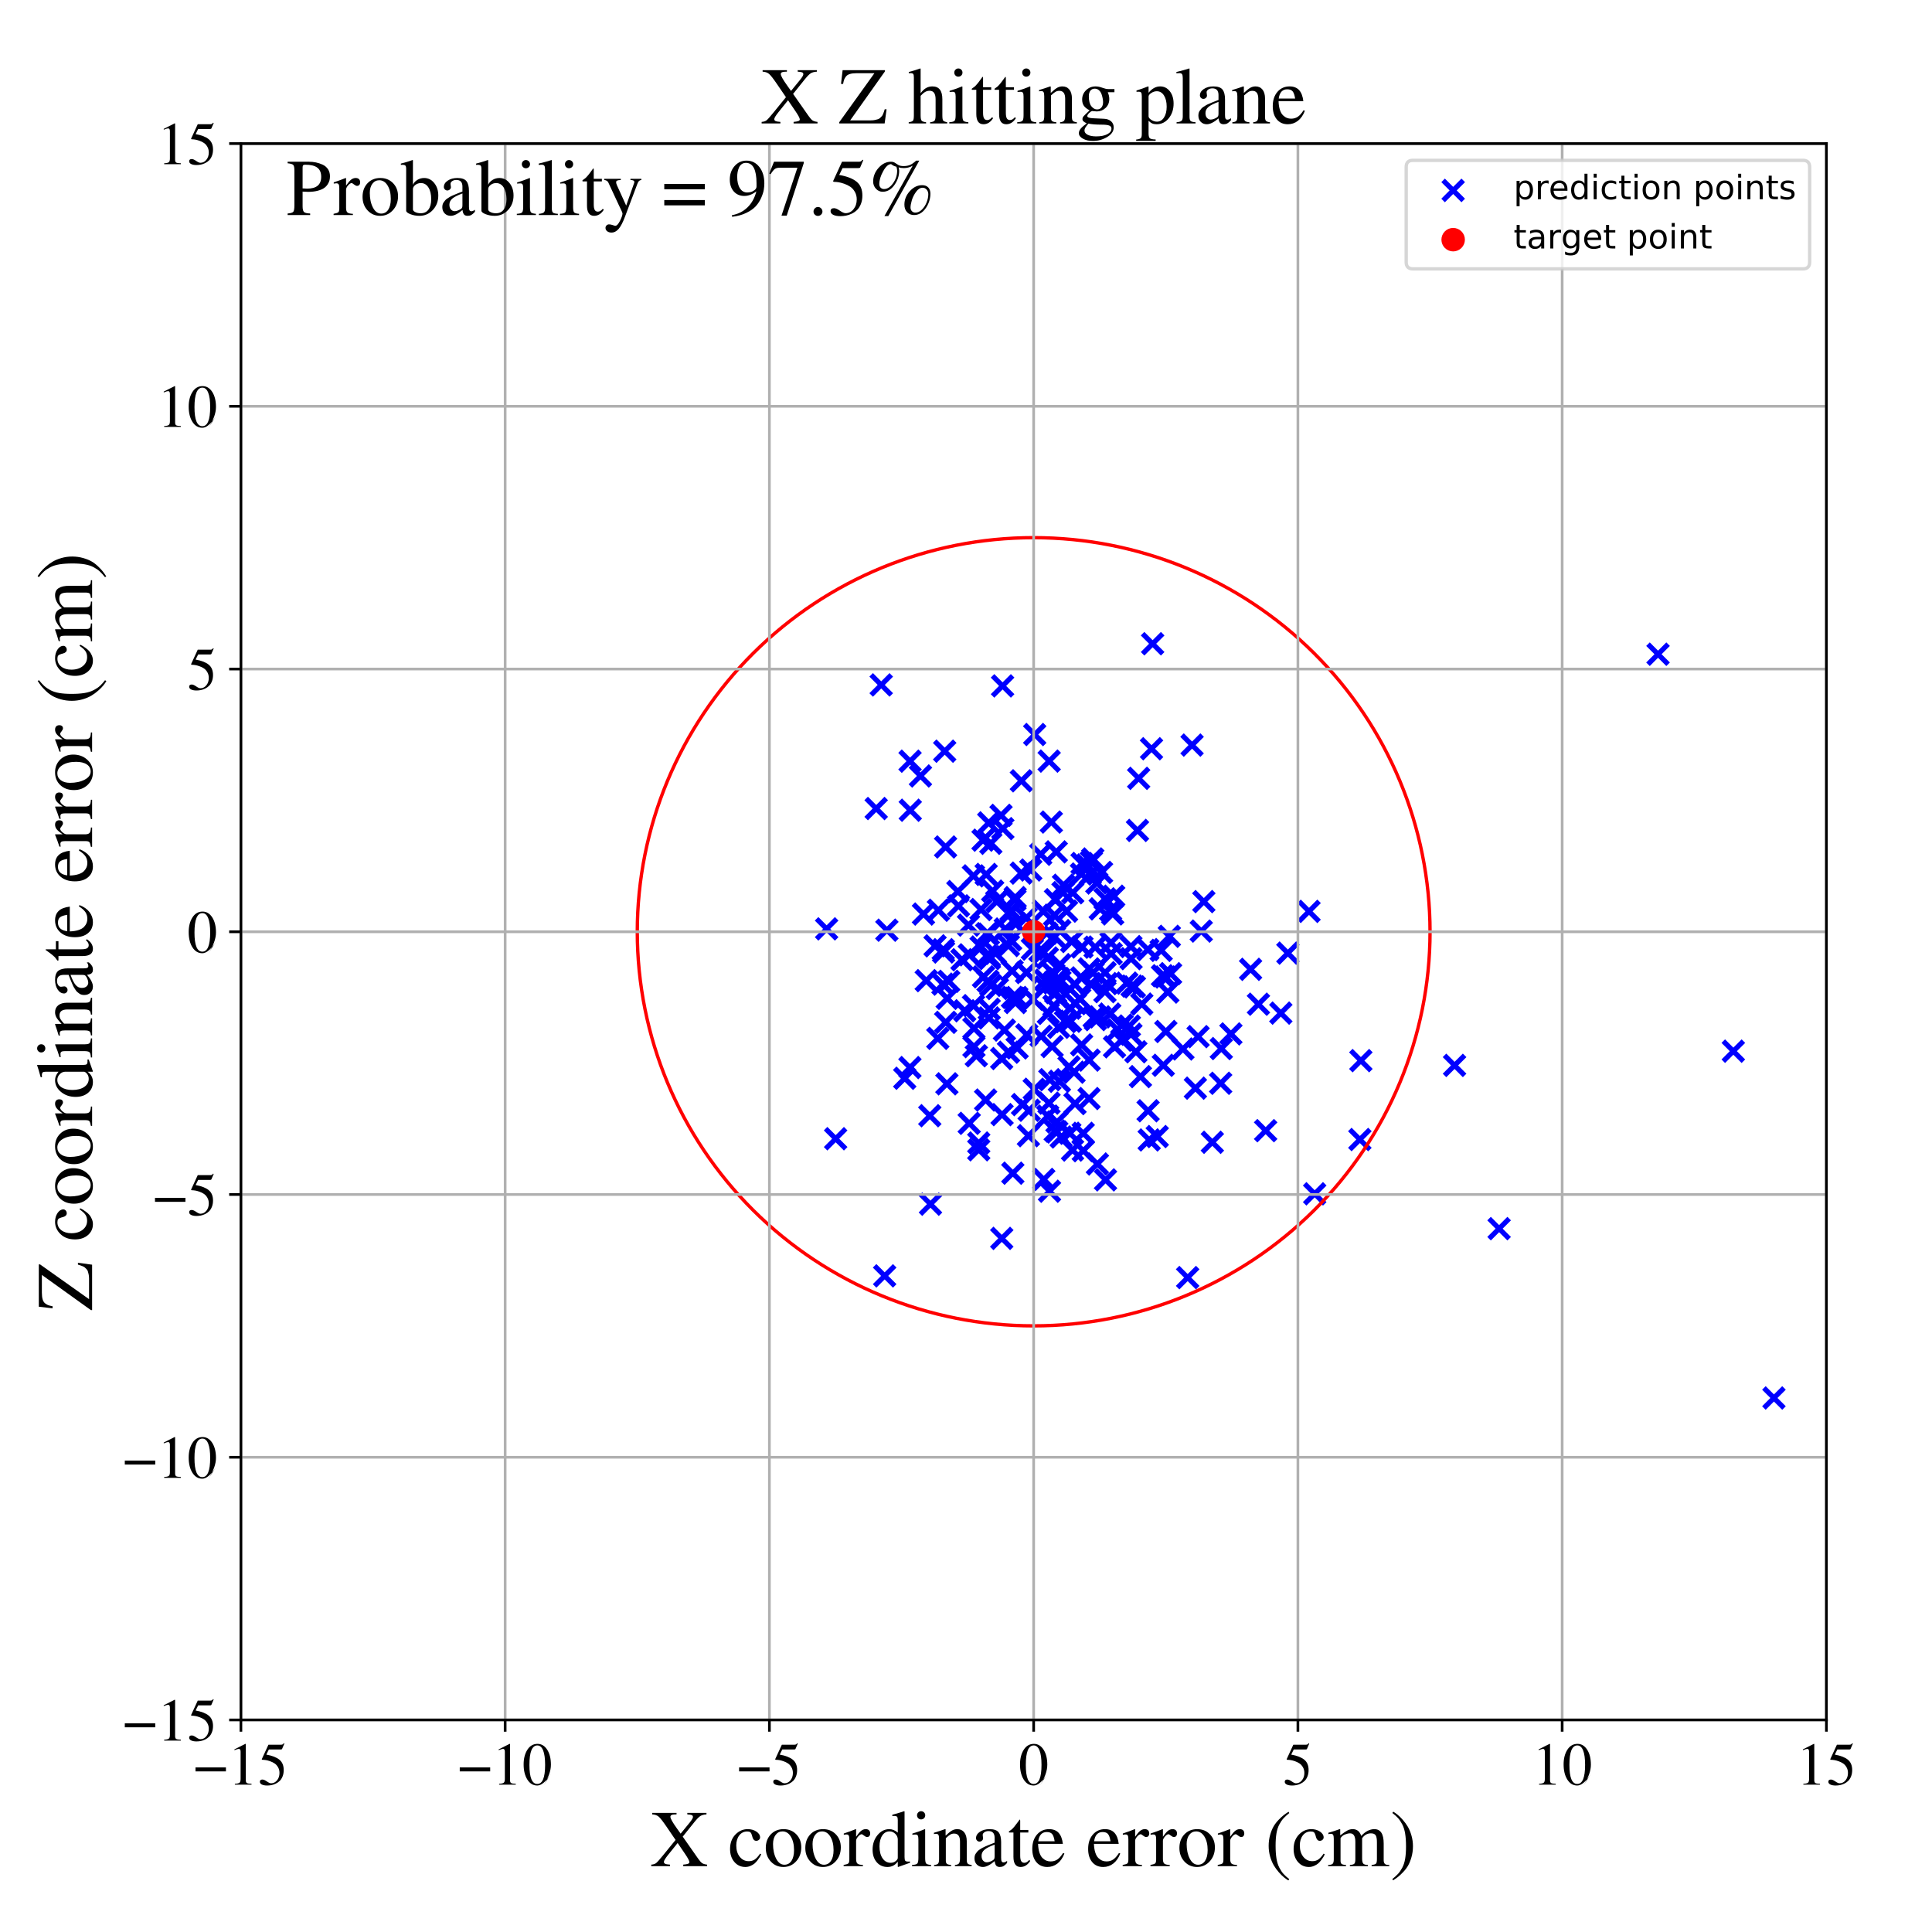<?xml version="1.0" encoding="utf-8" standalone="no"?>
<!DOCTYPE svg PUBLIC "-//W3C//DTD SVG 1.1//EN"
  "http://www.w3.org/Graphics/SVG/1.1/DTD/svg11.dtd">
<!-- Created with matplotlib (https://matplotlib.org/) -->
<svg height="576pt" version="1.1" viewBox="0 0 576 576" width="576pt" xmlns="http://www.w3.org/2000/svg" xmlns:xlink="http://www.w3.org/1999/xlink">
 <defs>
  <style type="text/css">
*{stroke-linecap:butt;stroke-linejoin:round;}
  </style>
 </defs>
 <g id="figure_1">
  <g id="patch_1">
   <path d="M 0 576 
L 576 576 
L 576 0 
L 0 0 
z
" style="fill:#ffffff;"/>
  </g>
  <g id="axes_1">
   <g id="patch_2">
    <path d="M 71.822 512.784 
L 544.52 512.784 
L 544.52 42.802 
L 71.822 42.802 
z
" style="fill:#ffffff;"/>
   </g>
   <g id="PathCollection_1">
    <defs>
     <path d="M -3 3 
L 3 -3 
M -3 -3 
L 3 3 
" id="m1dfb60597d" style="stroke:#0000ff;stroke-width:1.5;"/>
    </defs>
    <g clip-path="url(#p610872b1ec)">
     <use style="fill:#0000ff;stroke:#0000ff;stroke-width:1.5;" x="313.438" xlink:href="#m1dfb60597d" y="245.087"/>
     <use style="fill:#0000ff;stroke:#0000ff;stroke-width:1.5;" x="277.413" xlink:href="#m1dfb60597d" y="359.01"/>
     <use style="fill:#0000ff;stroke:#0000ff;stroke-width:1.5;" x="314.212" xlink:href="#m1dfb60597d" y="299.92"/>
     <use style="fill:#0000ff;stroke:#0000ff;stroke-width:1.5;" x="269.735" xlink:href="#m1dfb60597d" y="321.468"/>
     <use style="fill:#0000ff;stroke:#0000ff;stroke-width:1.5;" x="314.184" xlink:href="#m1dfb60597d" y="290.421"/>
     <use style="fill:#0000ff;stroke:#0000ff;stroke-width:1.5;" x="334.549" xlink:href="#m1dfb60597d" y="305.598"/>
     <use style="fill:#0000ff;stroke:#0000ff;stroke-width:1.5;" x="293.849" xlink:href="#m1dfb60597d" y="327.958"/>
     <use style="fill:#0000ff;stroke:#0000ff;stroke-width:1.5;" x="291.801" xlink:href="#m1dfb60597d" y="340.767"/>
     <use style="fill:#0000ff;stroke:#0000ff;stroke-width:1.5;" x="312.056" xlink:href="#m1dfb60597d" y="278.209"/>
     <use style="fill:#0000ff;stroke:#0000ff;stroke-width:1.5;" x="302.665" xlink:href="#m1dfb60597d" y="267.608"/>
     <use style="fill:#0000ff;stroke:#0000ff;stroke-width:1.5;" x="271.387" xlink:href="#m1dfb60597d" y="241.56"/>
     <use style="fill:#0000ff;stroke:#0000ff;stroke-width:1.5;" x="494.322" xlink:href="#m1dfb60597d" y="195.046"/>
     <use style="fill:#0000ff;stroke:#0000ff;stroke-width:1.5;" x="324.673" xlink:href="#m1dfb60597d" y="327.514"/>
     <use style="fill:#0000ff;stroke:#0000ff;stroke-width:1.5;" x="356.389" xlink:href="#m1dfb60597d" y="324.419"/>
     <use style="fill:#0000ff;stroke:#0000ff;stroke-width:1.5;" x="330.865" xlink:href="#m1dfb60597d" y="302.326"/>
     <use style="fill:#0000ff;stroke:#0000ff;stroke-width:1.5;" x="292.482" xlink:href="#m1dfb60597d" y="271.168"/>
     <use style="fill:#0000ff;stroke:#0000ff;stroke-width:1.5;" x="312.351" xlink:href="#m1dfb60597d" y="332.738"/>
     <use style="fill:#0000ff;stroke:#0000ff;stroke-width:1.5;" x="298.757" xlink:href="#m1dfb60597d" y="332.308"/>
     <use style="fill:#0000ff;stroke:#0000ff;stroke-width:1.5;" x="298.981" xlink:href="#m1dfb60597d" y="247.047"/>
     <use style="fill:#0000ff;stroke:#0000ff;stroke-width:1.5;" x="999.154" xlink:href="#m1dfb60597d" y="327.189"/>
     <use style="fill:#0000ff;stroke:#0000ff;stroke-width:1.5;" x="381.863" xlink:href="#m1dfb60597d" y="302.042"/>
     <use style="fill:#0000ff;stroke:#0000ff;stroke-width:1.5;" x="287.628" xlink:href="#m1dfb60597d" y="301.348"/>
     <use style="fill:#0000ff;stroke:#0000ff;stroke-width:1.5;" x="329.597" xlink:href="#m1dfb60597d" y="351.765"/>
     <use style="fill:#0000ff;stroke:#0000ff;stroke-width:1.5;" x="288.741" xlink:href="#m1dfb60597d" y="275.814"/>
     <use style="fill:#0000ff;stroke:#0000ff;stroke-width:1.5;" x="342.219" xlink:href="#m1dfb60597d" y="283.097"/>
     <use style="fill:#0000ff;stroke:#0000ff;stroke-width:1.5;" x="314.152" xlink:href="#m1dfb60597d" y="293.036"/>
     <use style="fill:#0000ff;stroke:#0000ff;stroke-width:1.5;" x="294.929" xlink:href="#m1dfb60597d" y="300.89"/>
     <use style="fill:#0000ff;stroke:#0000ff;stroke-width:1.5;" x="340.415" xlink:href="#m1dfb60597d" y="299.352"/>
     <use style="fill:#0000ff;stroke:#0000ff;stroke-width:1.5;" x="528.876" xlink:href="#m1dfb60597d" y="416.788"/>
     <use style="fill:#0000ff;stroke:#0000ff;stroke-width:1.5;" x="315.492" xlink:href="#m1dfb60597d" y="293.427"/>
     <use style="fill:#0000ff;stroke:#0000ff;stroke-width:1.5;" x="294.859" xlink:href="#m1dfb60597d" y="303.484"/>
     <use style="fill:#0000ff;stroke:#0000ff;stroke-width:1.5;" x="314.69" xlink:href="#m1dfb60597d" y="268.232"/>
     <use style="fill:#0000ff;stroke:#0000ff;stroke-width:1.5;" x="324.048" xlink:href="#m1dfb60597d" y="257.876"/>
     <use style="fill:#0000ff;stroke:#0000ff;stroke-width:1.5;" x="290.368" xlink:href="#m1dfb60597d" y="312.03"/>
     <use style="fill:#0000ff;stroke:#0000ff;stroke-width:1.5;" x="326.491" xlink:href="#m1dfb60597d" y="282.395"/>
     <use style="fill:#0000ff;stroke:#0000ff;stroke-width:1.5;" x="290.361" xlink:href="#m1dfb60597d" y="306.572"/>
     <use style="fill:#0000ff;stroke:#0000ff;stroke-width:1.5;" x="358.91" xlink:href="#m1dfb60597d" y="268.801"/>
     <use style="fill:#0000ff;stroke:#0000ff;stroke-width:1.5;" x="305.95" xlink:href="#m1dfb60597d" y="273.676"/>
     <use style="fill:#0000ff;stroke:#0000ff;stroke-width:1.5;" x="298.908" xlink:href="#m1dfb60597d" y="204.491"/>
     <use style="fill:#0000ff;stroke:#0000ff;stroke-width:1.5;" x="325.049" xlink:href="#m1dfb60597d" y="260.685"/>
     <use style="fill:#0000ff;stroke:#0000ff;stroke-width:1.5;" x="311.06" xlink:href="#m1dfb60597d" y="271.69"/>
     <use style="fill:#0000ff;stroke:#0000ff;stroke-width:1.5;" x="271.322" xlink:href="#m1dfb60597d" y="226.936"/>
     <use style="fill:#0000ff;stroke:#0000ff;stroke-width:1.5;" x="346.827" xlink:href="#m1dfb60597d" y="317.601"/>
     <use style="fill:#0000ff;stroke:#0000ff;stroke-width:1.5;" x="313.005" xlink:href="#m1dfb60597d" y="321.894"/>
     <use style="fill:#0000ff;stroke:#0000ff;stroke-width:1.5;" x="294.174" xlink:href="#m1dfb60597d" y="278.36"/>
     <use style="fill:#0000ff;stroke:#0000ff;stroke-width:1.5;" x="332.04" xlink:href="#m1dfb60597d" y="267.19"/>
     <use style="fill:#0000ff;stroke:#0000ff;stroke-width:1.5;" x="322.572" xlink:href="#m1dfb60597d" y="282.34"/>
     <use style="fill:#0000ff;stroke:#0000ff;stroke-width:1.5;" x="301.312" xlink:href="#m1dfb60597d" y="280.238"/>
     <use style="fill:#0000ff;stroke:#0000ff;stroke-width:1.5;" x="327.005" xlink:href="#m1dfb60597d" y="263.263"/>
     <use style="fill:#0000ff;stroke:#0000ff;stroke-width:1.5;" x="303.136" xlink:href="#m1dfb60597d" y="297.389"/>
     <use style="fill:#0000ff;stroke:#0000ff;stroke-width:1.5;" x="279.597" xlink:href="#m1dfb60597d" y="309.572"/>
     <use style="fill:#0000ff;stroke:#0000ff;stroke-width:1.5;" x="282.857" xlink:href="#m1dfb60597d" y="292.566"/>
     <use style="fill:#0000ff;stroke:#0000ff;stroke-width:1.5;" x="325.908" xlink:href="#m1dfb60597d" y="289.967"/>
     <use style="fill:#0000ff;stroke:#0000ff;stroke-width:1.5;" x="338.208" xlink:href="#m1dfb60597d" y="294.225"/>
     <use style="fill:#0000ff;stroke:#0000ff;stroke-width:1.5;" x="308.346" xlink:href="#m1dfb60597d" y="324.737"/>
     <use style="fill:#0000ff;stroke:#0000ff;stroke-width:1.5;" x="347.579" xlink:href="#m1dfb60597d" y="307.525"/>
     <use style="fill:#0000ff;stroke:#0000ff;stroke-width:1.5;" x="295.946" xlink:href="#m1dfb60597d" y="265.67"/>
     <use style="fill:#0000ff;stroke:#0000ff;stroke-width:1.5;" x="307.314" xlink:href="#m1dfb60597d" y="259.383"/>
     <use style="fill:#0000ff;stroke:#0000ff;stroke-width:1.5;" x="391.958" xlink:href="#m1dfb60597d" y="355.917"/>
     <use style="fill:#0000ff;stroke:#0000ff;stroke-width:1.5;" x="357.191" xlink:href="#m1dfb60597d" y="309.059"/>
     <use style="fill:#0000ff;stroke:#0000ff;stroke-width:1.5;" x="310.04" xlink:href="#m1dfb60597d" y="283.422"/>
     <use style="fill:#0000ff;stroke:#0000ff;stroke-width:1.5;" x="405.721" xlink:href="#m1dfb60597d" y="316.216"/>
     <use style="fill:#0000ff;stroke:#0000ff;stroke-width:1.5;" x="315.848" xlink:href="#m1dfb60597d" y="322.374"/>
     <use style="fill:#0000ff;stroke:#0000ff;stroke-width:1.5;" x="302.598" xlink:href="#m1dfb60597d" y="268.295"/>
     <use style="fill:#0000ff;stroke:#0000ff;stroke-width:1.5;" x="329.458" xlink:href="#m1dfb60597d" y="267.973"/>
     <use style="fill:#0000ff;stroke:#0000ff;stroke-width:1.5;" x="263.749" xlink:href="#m1dfb60597d" y="380.383"/>
     <use style="fill:#0000ff;stroke:#0000ff;stroke-width:1.5;" x="310.407" xlink:href="#m1dfb60597d" y="308.942"/>
     <use style="fill:#0000ff;stroke:#0000ff;stroke-width:1.5;" x="302.485" xlink:href="#m1dfb60597d" y="297.611"/>
     <use style="fill:#0000ff;stroke:#0000ff;stroke-width:1.5;" x="314.793" xlink:href="#m1dfb60597d" y="292.371"/>
     <use style="fill:#0000ff;stroke:#0000ff;stroke-width:1.5;" x="246.449" xlink:href="#m1dfb60597d" y="276.927"/>
     <use style="fill:#0000ff;stroke:#0000ff;stroke-width:1.5;" x="335.953" xlink:href="#m1dfb60597d" y="293.101"/>
     <use style="fill:#0000ff;stroke:#0000ff;stroke-width:1.5;" x="261.229" xlink:href="#m1dfb60597d" y="241.053"/>
     <use style="fill:#0000ff;stroke:#0000ff;stroke-width:1.5;" x="282.4" xlink:href="#m1dfb60597d" y="297.639"/>
     <use style="fill:#0000ff;stroke:#0000ff;stroke-width:1.5;" x="294.681" xlink:href="#m1dfb60597d" y="278.494"/>
     <use style="fill:#0000ff;stroke:#0000ff;stroke-width:1.5;" x="322.969" xlink:href="#m1dfb60597d" y="343.067"/>
     <use style="fill:#0000ff;stroke:#0000ff;stroke-width:1.5;" x="317.07" xlink:href="#m1dfb60597d" y="263.923"/>
     <use style="fill:#0000ff;stroke:#0000ff;stroke-width:1.5;" x="324.709" xlink:href="#m1dfb60597d" y="316.056"/>
     <use style="fill:#0000ff;stroke:#0000ff;stroke-width:1.5;" x="275.32" xlink:href="#m1dfb60597d" y="272.512"/>
     <use style="fill:#0000ff;stroke:#0000ff;stroke-width:1.5;" x="329.909" xlink:href="#m1dfb60597d" y="293.249"/>
     <use style="fill:#0000ff;stroke:#0000ff;stroke-width:1.5;" x="312.895" xlink:href="#m1dfb60597d" y="355.147"/>
     <use style="fill:#0000ff;stroke:#0000ff;stroke-width:1.5;" x="343.641" xlink:href="#m1dfb60597d" y="191.92"/>
     <use style="fill:#0000ff;stroke:#0000ff;stroke-width:1.5;" x="262.724" xlink:href="#m1dfb60597d" y="204.198"/>
     <use style="fill:#0000ff;stroke:#0000ff;stroke-width:1.5;" x="372.847" xlink:href="#m1dfb60597d" y="288.994"/>
     <use style="fill:#0000ff;stroke:#0000ff;stroke-width:1.5;" x="294.17" xlink:href="#m1dfb60597d" y="284.978"/>
     <use style="fill:#0000ff;stroke:#0000ff;stroke-width:1.5;" x="337.216" xlink:href="#m1dfb60597d" y="285.805"/>
     <use style="fill:#0000ff;stroke:#0000ff;stroke-width:1.5;" x="331.117" xlink:href="#m1dfb60597d" y="271.364"/>
     <use style="fill:#0000ff;stroke:#0000ff;stroke-width:1.5;" x="361.441" xlink:href="#m1dfb60597d" y="340.557"/>
     <use style="fill:#0000ff;stroke:#0000ff;stroke-width:1.5;" x="332.281" xlink:href="#m1dfb60597d" y="312.099"/>
     <use style="fill:#0000ff;stroke:#0000ff;stroke-width:1.5;" x="320.493" xlink:href="#m1dfb60597d" y="329.022"/>
     <use style="fill:#0000ff;stroke:#0000ff;stroke-width:1.5;" x="302.86" xlink:href="#m1dfb60597d" y="275.391"/>
     <use style="fill:#0000ff;stroke:#0000ff;stroke-width:1.5;" x="325.794" xlink:href="#m1dfb60597d" y="256.084"/>
     <use style="fill:#0000ff;stroke:#0000ff;stroke-width:1.5;" x="286.804" xlink:href="#m1dfb60597d" y="286.133"/>
     <use style="fill:#0000ff;stroke:#0000ff;stroke-width:1.5;" x="322.49" xlink:href="#m1dfb60597d" y="291.545"/>
     <use style="fill:#0000ff;stroke:#0000ff;stroke-width:1.5;" x="354.086" xlink:href="#m1dfb60597d" y="380.897"/>
     <use style="fill:#0000ff;stroke:#0000ff;stroke-width:1.5;" x="316.392" xlink:href="#m1dfb60597d" y="338.981"/>
     <use style="fill:#0000ff;stroke:#0000ff;stroke-width:1.5;" x="314.371" xlink:href="#m1dfb60597d" y="279.283"/>
     <use style="fill:#0000ff;stroke:#0000ff;stroke-width:1.5;" x="375.187" xlink:href="#m1dfb60597d" y="299.387"/>
     <use style="fill:#0000ff;stroke:#0000ff;stroke-width:1.5;" x="339.128" xlink:href="#m1dfb60597d" y="247.583"/>
     <use style="fill:#0000ff;stroke:#0000ff;stroke-width:1.5;" x="308.007" xlink:href="#m1dfb60597d" y="297.871"/>
     <use style="fill:#0000ff;stroke:#0000ff;stroke-width:1.5;" x="306.04" xlink:href="#m1dfb60597d" y="289.954"/>
     <use style="fill:#0000ff;stroke:#0000ff;stroke-width:1.5;" x="319.02" xlink:href="#m1dfb60597d" y="300.582"/>
     <use style="fill:#0000ff;stroke:#0000ff;stroke-width:1.5;" x="364.115" xlink:href="#m1dfb60597d" y="312.616"/>
     <use style="fill:#0000ff;stroke:#0000ff;stroke-width:1.5;" x="281.221" xlink:href="#m1dfb60597d" y="283.134"/>
     <use style="fill:#0000ff;stroke:#0000ff;stroke-width:1.5;" x="331.274" xlink:href="#m1dfb60597d" y="284.335"/>
     <use style="fill:#0000ff;stroke:#0000ff;stroke-width:1.5;" x="293.212" xlink:href="#m1dfb60597d" y="291.222"/>
     <use style="fill:#0000ff;stroke:#0000ff;stroke-width:1.5;" x="322.946" xlink:href="#m1dfb60597d" y="337.884"/>
     <use style="fill:#0000ff;stroke:#0000ff;stroke-width:1.5;" x="274.422" xlink:href="#m1dfb60597d" y="231.347"/>
     <use style="fill:#0000ff;stroke:#0000ff;stroke-width:1.5;" x="327.176" xlink:href="#m1dfb60597d" y="347.025"/>
     <use style="fill:#0000ff;stroke:#0000ff;stroke-width:1.5;" x="294.558" xlink:href="#m1dfb60597d" y="292.549"/>
     <use style="fill:#0000ff;stroke:#0000ff;stroke-width:1.5;" x="295.407" xlink:href="#m1dfb60597d" y="293.781"/>
     <use style="fill:#0000ff;stroke:#0000ff;stroke-width:1.5;" x="355.4" xlink:href="#m1dfb60597d" y="222.142"/>
     <use style="fill:#0000ff;stroke:#0000ff;stroke-width:1.5;" x="340.007" xlink:href="#m1dfb60597d" y="320.979"/>
     <use style="fill:#0000ff;stroke:#0000ff;stroke-width:1.5;" x="331.733" xlink:href="#m1dfb60597d" y="272.477"/>
     <use style="fill:#0000ff;stroke:#0000ff;stroke-width:1.5;" x="342.616" xlink:href="#m1dfb60597d" y="339.859"/>
     <use style="fill:#0000ff;stroke:#0000ff;stroke-width:1.5;" x="290.235" xlink:href="#m1dfb60597d" y="299.817"/>
     <use style="fill:#0000ff;stroke:#0000ff;stroke-width:1.5;" x="288.983" xlink:href="#m1dfb60597d" y="284.668"/>
     <use style="fill:#0000ff;stroke:#0000ff;stroke-width:1.5;" x="321.92" xlink:href="#m1dfb60597d" y="297.741"/>
     <use style="fill:#0000ff;stroke:#0000ff;stroke-width:1.5;" x="322.596" xlink:href="#m1dfb60597d" y="257.427"/>
     <use style="fill:#0000ff;stroke:#0000ff;stroke-width:1.5;" x="302.722" xlink:href="#m1dfb60597d" y="298.891"/>
     <use style="fill:#0000ff;stroke:#0000ff;stroke-width:1.5;" x="315.962" xlink:href="#m1dfb60597d" y="298.001"/>
     <use style="fill:#0000ff;stroke:#0000ff;stroke-width:1.5;" x="301.849" xlink:href="#m1dfb60597d" y="297.348"/>
     <use style="fill:#0000ff;stroke:#0000ff;stroke-width:1.5;" x="312.26" xlink:href="#m1dfb60597d" y="285.615"/>
     <use style="fill:#0000ff;stroke:#0000ff;stroke-width:1.5;" x="277.203" xlink:href="#m1dfb60597d" y="332.636"/>
     <use style="fill:#0000ff;stroke:#0000ff;stroke-width:1.5;" x="295.407" xlink:href="#m1dfb60597d" y="251.421"/>
     <use style="fill:#0000ff;stroke:#0000ff;stroke-width:1.5;" x="306.129" xlink:href="#m1dfb60597d" y="308.52"/>
     <use style="fill:#0000ff;stroke:#0000ff;stroke-width:1.5;" x="346.571" xlink:href="#m1dfb60597d" y="290.903"/>
     <use style="fill:#0000ff;stroke:#0000ff;stroke-width:1.5;" x="319.761" xlink:href="#m1dfb60597d" y="342.883"/>
     <use style="fill:#0000ff;stroke:#0000ff;stroke-width:1.5;" x="303.249" xlink:href="#m1dfb60597d" y="312.431"/>
     <use style="fill:#0000ff;stroke:#0000ff;stroke-width:1.5;" x="315.95" xlink:href="#m1dfb60597d" y="277.447"/>
     <use style="fill:#0000ff;stroke:#0000ff;stroke-width:1.5;" x="337.511" xlink:href="#m1dfb60597d" y="293.991"/>
     <use style="fill:#0000ff;stroke:#0000ff;stroke-width:1.5;" x="298.441" xlink:href="#m1dfb60597d" y="243.086"/>
     <use style="fill:#0000ff;stroke:#0000ff;stroke-width:1.5;" x="334.446" xlink:href="#m1dfb60597d" y="310.129"/>
     <use style="fill:#0000ff;stroke:#0000ff;stroke-width:1.5;" x="337.162" xlink:href="#m1dfb60597d" y="282.204"/>
     <use style="fill:#0000ff;stroke:#0000ff;stroke-width:1.5;" x="281.655" xlink:href="#m1dfb60597d" y="223.956"/>
     <use style="fill:#0000ff;stroke:#0000ff;stroke-width:1.5;" x="281.939" xlink:href="#m1dfb60597d" y="304.796"/>
     <use style="fill:#0000ff;stroke:#0000ff;stroke-width:1.5;" x="333.215" xlink:href="#m1dfb60597d" y="306.998"/>
     <use style="fill:#0000ff;stroke:#0000ff;stroke-width:1.5;" x="320.339" xlink:href="#m1dfb60597d" y="293.396"/>
     <use style="fill:#0000ff;stroke:#0000ff;stroke-width:1.5;" x="291.804" xlink:href="#m1dfb60597d" y="342.793"/>
     <use style="fill:#0000ff;stroke:#0000ff;stroke-width:1.5;" x="363.921" xlink:href="#m1dfb60597d" y="322.962"/>
     <use style="fill:#0000ff;stroke:#0000ff;stroke-width:1.5;" x="358.144" xlink:href="#m1dfb60597d" y="277.591"/>
     <use style="fill:#0000ff;stroke:#0000ff;stroke-width:1.5;" x="304.858" xlink:href="#m1dfb60597d" y="329.318"/>
     <use style="fill:#0000ff;stroke:#0000ff;stroke-width:1.5;" x="296.788" xlink:href="#m1dfb60597d" y="284.21"/>
     <use style="fill:#0000ff;stroke:#0000ff;stroke-width:1.5;" x="348.172" xlink:href="#m1dfb60597d" y="295.77"/>
     <use style="fill:#0000ff;stroke:#0000ff;stroke-width:1.5;" x="291.081" xlink:href="#m1dfb60597d" y="314.761"/>
     <use style="fill:#0000ff;stroke:#0000ff;stroke-width:1.5;" x="301.489" xlink:href="#m1dfb60597d" y="272.028"/>
     <use style="fill:#0000ff;stroke:#0000ff;stroke-width:1.5;" x="288.956" xlink:href="#m1dfb60597d" y="334.902"/>
     <use style="fill:#0000ff;stroke:#0000ff;stroke-width:1.5;" x="298.637" xlink:href="#m1dfb60597d" y="315.592"/>
     <use style="fill:#0000ff;stroke:#0000ff;stroke-width:1.5;" x="317.981" xlink:href="#m1dfb60597d" y="271.637"/>
     <use style="fill:#0000ff;stroke:#0000ff;stroke-width:1.5;" x="271.281" xlink:href="#m1dfb60597d" y="318.278"/>
     <use style="fill:#0000ff;stroke:#0000ff;stroke-width:1.5;" x="315.61" xlink:href="#m1dfb60597d" y="306.263"/>
     <use style="fill:#0000ff;stroke:#0000ff;stroke-width:1.5;" x="328.413" xlink:href="#m1dfb60597d" y="260.101"/>
     <use style="fill:#0000ff;stroke:#0000ff;stroke-width:1.5;" x="336.706" xlink:href="#m1dfb60597d" y="305.886"/>
     <use style="fill:#0000ff;stroke:#0000ff;stroke-width:1.5;" x="301.431" xlink:href="#m1dfb60597d" y="271.481"/>
     <use style="fill:#0000ff;stroke:#0000ff;stroke-width:1.5;" x="433.66" xlink:href="#m1dfb60597d" y="317.634"/>
     <use style="fill:#0000ff;stroke:#0000ff;stroke-width:1.5;" x="343.308" xlink:href="#m1dfb60597d" y="223.225"/>
     <use style="fill:#0000ff;stroke:#0000ff;stroke-width:1.5;" x="304.482" xlink:href="#m1dfb60597d" y="260.31"/>
     <use style="fill:#0000ff;stroke:#0000ff;stroke-width:1.5;" x="292.502" xlink:href="#m1dfb60597d" y="282.332"/>
     <use style="fill:#0000ff;stroke:#0000ff;stroke-width:1.5;" x="322.417" xlink:href="#m1dfb60597d" y="260.575"/>
     <use style="fill:#0000ff;stroke:#0000ff;stroke-width:1.5;" x="325.389" xlink:href="#m1dfb60597d" y="256.904"/>
     <use style="fill:#0000ff;stroke:#0000ff;stroke-width:1.5;" x="328.012" xlink:href="#m1dfb60597d" y="270.967"/>
     <use style="fill:#0000ff;stroke:#0000ff;stroke-width:1.5;" x="301.747" xlink:href="#m1dfb60597d" y="289.465"/>
     <use style="fill:#0000ff;stroke:#0000ff;stroke-width:1.5;" x="405.426" xlink:href="#m1dfb60597d" y="339.734"/>
     <use style="fill:#0000ff;stroke:#0000ff;stroke-width:1.5;" x="306.607" xlink:href="#m1dfb60597d" y="338.588"/>
     <use style="fill:#0000ff;stroke:#0000ff;stroke-width:1.5;" x="326.58" xlink:href="#m1dfb60597d" y="303.993"/>
     <use style="fill:#0000ff;stroke:#0000ff;stroke-width:1.5;" x="264.409" xlink:href="#m1dfb60597d" y="277.319"/>
     <use style="fill:#0000ff;stroke:#0000ff;stroke-width:1.5;" x="249.138" xlink:href="#m1dfb60597d" y="339.496"/>
     <use style="fill:#0000ff;stroke:#0000ff;stroke-width:1.5;" x="311.625" xlink:href="#m1dfb60597d" y="294.237"/>
     <use style="fill:#0000ff;stroke:#0000ff;stroke-width:1.5;" x="327.908" xlink:href="#m1dfb60597d" y="303.165"/>
     <use style="fill:#0000ff;stroke:#0000ff;stroke-width:1.5;" x="319.157" xlink:href="#m1dfb60597d" y="304.465"/>
     <use style="fill:#0000ff;stroke:#0000ff;stroke-width:1.5;" x="320.631" xlink:href="#m1dfb60597d" y="299.234"/>
     <use style="fill:#0000ff;stroke:#0000ff;stroke-width:1.5;" x="285.573" xlink:href="#m1dfb60597d" y="265.799"/>
     <use style="fill:#0000ff;stroke:#0000ff;stroke-width:1.5;" x="314.91" xlink:href="#m1dfb60597d" y="253.974"/>
     <use style="fill:#0000ff;stroke:#0000ff;stroke-width:1.5;" x="298.662" xlink:href="#m1dfb60597d" y="369.206"/>
     <use style="fill:#0000ff;stroke:#0000ff;stroke-width:1.5;" x="297.344" xlink:href="#m1dfb60597d" y="294.721"/>
     <use style="fill:#0000ff;stroke:#0000ff;stroke-width:1.5;" x="300.638" xlink:href="#m1dfb60597d" y="281.893"/>
     <use style="fill:#0000ff;stroke:#0000ff;stroke-width:1.5;" x="312.795" xlink:href="#m1dfb60597d" y="226.911"/>
     <use style="fill:#0000ff;stroke:#0000ff;stroke-width:1.5;" x="313.679" xlink:href="#m1dfb60597d" y="312.013"/>
     <use style="fill:#0000ff;stroke:#0000ff;stroke-width:1.5;" x="315.624" xlink:href="#m1dfb60597d" y="291.709"/>
     <use style="fill:#0000ff;stroke:#0000ff;stroke-width:1.5;" x="329.42" xlink:href="#m1dfb60597d" y="295.65"/>
     <use style="fill:#0000ff;stroke:#0000ff;stroke-width:1.5;" x="308.485" xlink:href="#m1dfb60597d" y="218.986"/>
     <use style="fill:#0000ff;stroke:#0000ff;stroke-width:1.5;" x="297.156" xlink:href="#m1dfb60597d" y="268.785"/>
     <use style="fill:#0000ff;stroke:#0000ff;stroke-width:1.5;" x="377.336" xlink:href="#m1dfb60597d" y="337.091"/>
     <use style="fill:#0000ff;stroke:#0000ff;stroke-width:1.5;" x="317.668" xlink:href="#m1dfb60597d" y="304.576"/>
     <use style="fill:#0000ff;stroke:#0000ff;stroke-width:1.5;" x="315.078" xlink:href="#m1dfb60597d" y="337.484"/>
     <use style="fill:#0000ff;stroke:#0000ff;stroke-width:1.5;" x="301.963" xlink:href="#m1dfb60597d" y="349.772"/>
     <use style="fill:#0000ff;stroke:#0000ff;stroke-width:1.5;" x="318.715" xlink:href="#m1dfb60597d" y="318.05"/>
     <use style="fill:#0000ff;stroke:#0000ff;stroke-width:1.5;" x="307.788" xlink:href="#m1dfb60597d" y="282.97"/>
     <use style="fill:#0000ff;stroke:#0000ff;stroke-width:1.5;" x="312.746" xlink:href="#m1dfb60597d" y="328.884"/>
     <use style="fill:#0000ff;stroke:#0000ff;stroke-width:1.5;" x="294.994" xlink:href="#m1dfb60597d" y="285.789"/>
     <use style="fill:#0000ff;stroke:#0000ff;stroke-width:1.5;" x="319.501" xlink:href="#m1dfb60597d" y="280.71"/>
     <use style="fill:#0000ff;stroke:#0000ff;stroke-width:1.5;" x="348.995" xlink:href="#m1dfb60597d" y="290.281"/>
     <use style="fill:#0000ff;stroke:#0000ff;stroke-width:1.5;" x="342.294" xlink:href="#m1dfb60597d" y="331.16"/>
     <use style="fill:#0000ff;stroke:#0000ff;stroke-width:1.5;" x="325.2" xlink:href="#m1dfb60597d" y="293.36"/>
     <use style="fill:#0000ff;stroke:#0000ff;stroke-width:1.5;" x="446.943" xlink:href="#m1dfb60597d" y="366.306"/>
     <use style="fill:#0000ff;stroke:#0000ff;stroke-width:1.5;" x="315.119" xlink:href="#m1dfb60597d" y="334.505"/>
     <use style="fill:#0000ff;stroke:#0000ff;stroke-width:1.5;" x="290.213" xlink:href="#m1dfb60597d" y="261.128"/>
     <use style="fill:#0000ff;stroke:#0000ff;stroke-width:1.5;" x="516.771" xlink:href="#m1dfb60597d" y="313.395"/>
     <use style="fill:#0000ff;stroke:#0000ff;stroke-width:1.5;" x="294.013" xlink:href="#m1dfb60597d" y="260.699"/>
     <use style="fill:#0000ff;stroke:#0000ff;stroke-width:1.5;" x="324.7" xlink:href="#m1dfb60597d" y="288.856"/>
     <use style="fill:#0000ff;stroke:#0000ff;stroke-width:1.5;" x="278.772" xlink:href="#m1dfb60597d" y="281.989"/>
     <use style="fill:#0000ff;stroke:#0000ff;stroke-width:1.5;" x="338.641" xlink:href="#m1dfb60597d" y="313.571"/>
     <use style="fill:#0000ff;stroke:#0000ff;stroke-width:1.5;" x="279.765" xlink:href="#m1dfb60597d" y="271.369"/>
     <use style="fill:#0000ff;stroke:#0000ff;stroke-width:1.5;" x="304.513" xlink:href="#m1dfb60597d" y="232.788"/>
     <use style="fill:#0000ff;stroke:#0000ff;stroke-width:1.5;" x="282.305" xlink:href="#m1dfb60597d" y="323.124"/>
     <use style="fill:#0000ff;stroke:#0000ff;stroke-width:1.5;" x="276.146" xlink:href="#m1dfb60597d" y="292.365"/>
     <use style="fill:#0000ff;stroke:#0000ff;stroke-width:1.5;" x="345.017" xlink:href="#m1dfb60597d" y="338.843"/>
     <use style="fill:#0000ff;stroke:#0000ff;stroke-width:1.5;" x="320.212" xlink:href="#m1dfb60597d" y="319.653"/>
     <use style="fill:#0000ff;stroke:#0000ff;stroke-width:1.5;" x="322.46" xlink:href="#m1dfb60597d" y="311.512"/>
     <use style="fill:#0000ff;stroke:#0000ff;stroke-width:1.5;" x="352.675" xlink:href="#m1dfb60597d" y="312.742"/>
     <use style="fill:#0000ff;stroke:#0000ff;stroke-width:1.5;" x="281.121" xlink:href="#m1dfb60597d" y="293.406"/>
     <use style="fill:#0000ff;stroke:#0000ff;stroke-width:1.5;" x="346.19" xlink:href="#m1dfb60597d" y="283.346"/>
     <use style="fill:#0000ff;stroke:#0000ff;stroke-width:1.5;" x="390.27" xlink:href="#m1dfb60597d" y="271.715"/>
     <use style="fill:#0000ff;stroke:#0000ff;stroke-width:1.5;" x="285.761" xlink:href="#m1dfb60597d" y="270.073"/>
     <use style="fill:#0000ff;stroke:#0000ff;stroke-width:1.5;" x="329.458" xlink:href="#m1dfb60597d" y="289.993"/>
     <use style="fill:#0000ff;stroke:#0000ff;stroke-width:1.5;" x="310.276" xlink:href="#m1dfb60597d" y="254.691"/>
     <use style="fill:#0000ff;stroke:#0000ff;stroke-width:1.5;" x="347.425" xlink:href="#m1dfb60597d" y="291.276"/>
     <use style="fill:#0000ff;stroke:#0000ff;stroke-width:1.5;" x="314.748" xlink:href="#m1dfb60597d" y="295.932"/>
     <use style="fill:#0000ff;stroke:#0000ff;stroke-width:1.5;" x="314.382" xlink:href="#m1dfb60597d" y="272.854"/>
     <use style="fill:#0000ff;stroke:#0000ff;stroke-width:1.5;" x="315.999" xlink:href="#m1dfb60597d" y="287.597"/>
     <use style="fill:#0000ff;stroke:#0000ff;stroke-width:1.5;" x="383.959" xlink:href="#m1dfb60597d" y="284.161"/>
     <use style="fill:#0000ff;stroke:#0000ff;stroke-width:1.5;" x="316.926" xlink:href="#m1dfb60597d" y="266.13"/>
     <use style="fill:#0000ff;stroke:#0000ff;stroke-width:1.5;" x="319.816" xlink:href="#m1dfb60597d" y="266.159"/>
     <use style="fill:#0000ff;stroke:#0000ff;stroke-width:1.5;" x="348.619" xlink:href="#m1dfb60597d" y="279.153"/>
     <use style="fill:#0000ff;stroke:#0000ff;stroke-width:1.5;" x="312.559" xlink:href="#m1dfb60597d" y="302.134"/>
     <use style="fill:#0000ff;stroke:#0000ff;stroke-width:1.5;" x="326.21" xlink:href="#m1dfb60597d" y="303.257"/>
     <use style="fill:#0000ff;stroke:#0000ff;stroke-width:1.5;" x="311.161" xlink:href="#m1dfb60597d" y="283.915"/>
     <use style="fill:#0000ff;stroke:#0000ff;stroke-width:1.5;" x="311.661" xlink:href="#m1dfb60597d" y="292.208"/>
     <use style="fill:#0000ff;stroke:#0000ff;stroke-width:1.5;" x="306.828" xlink:href="#m1dfb60597d" y="331.003"/>
     <use style="fill:#0000ff;stroke:#0000ff;stroke-width:1.5;" x="318.951" xlink:href="#m1dfb60597d" y="337.869"/>
     <use style="fill:#0000ff;stroke:#0000ff;stroke-width:1.5;" x="294.775" xlink:href="#m1dfb60597d" y="245.319"/>
     <use style="fill:#0000ff;stroke:#0000ff;stroke-width:1.5;" x="366.979" xlink:href="#m1dfb60597d" y="308.243"/>
     <use style="fill:#0000ff;stroke:#0000ff;stroke-width:1.5;" x="281.317" xlink:href="#m1dfb60597d" y="283.829"/>
     <use style="fill:#0000ff;stroke:#0000ff;stroke-width:1.5;" x="337.172" xlink:href="#m1dfb60597d" y="308.34"/>
     <use style="fill:#0000ff;stroke:#0000ff;stroke-width:1.5;" x="331.235" xlink:href="#m1dfb60597d" y="281.068"/>
     <use style="fill:#0000ff;stroke:#0000ff;stroke-width:1.5;" x="299.713" xlink:href="#m1dfb60597d" y="276.966"/>
     <use style="fill:#0000ff;stroke:#0000ff;stroke-width:1.5;" x="311.186" xlink:href="#m1dfb60597d" y="351.627"/>
     <use style="fill:#0000ff;stroke:#0000ff;stroke-width:1.5;" x="293.074" xlink:href="#m1dfb60597d" y="250.486"/>
     <use style="fill:#0000ff;stroke:#0000ff;stroke-width:1.5;" x="314.591" xlink:href="#m1dfb60597d" y="337.201"/>
     <use style="fill:#0000ff;stroke:#0000ff;stroke-width:1.5;" x="295.002" xlink:href="#m1dfb60597d" y="285.209"/>
     <use style="fill:#0000ff;stroke:#0000ff;stroke-width:1.5;" x="300.678" xlink:href="#m1dfb60597d" y="313.7"/>
     <use style="fill:#0000ff;stroke:#0000ff;stroke-width:1.5;" x="299.459" xlink:href="#m1dfb60597d" y="307.1"/>
     <use style="fill:#0000ff;stroke:#0000ff;stroke-width:1.5;" x="281.913" xlink:href="#m1dfb60597d" y="252.511"/>
     <use style="fill:#0000ff;stroke:#0000ff;stroke-width:1.5;" x="339.475" xlink:href="#m1dfb60597d" y="232.049"/>
    </g>
   </g>
   <g id="PathCollection_2">
    <defs>
     <path d="M 0 3 
C 0.796 3 1.559 2.684 2.121 2.121 
C 2.684 1.559 3 0.796 3 0 
C 3 -0.796 2.684 -1.559 2.121 -2.121 
C 1.559 -2.684 0.796 -3 0 -3 
C -0.796 -3 -1.559 -2.684 -2.121 -2.121 
C -2.684 -1.559 -3 -0.796 -3 0 
C -3 0.796 -2.684 1.559 -2.121 2.121 
C -1.559 2.684 -0.796 3 0 3 
z
" id="mf58f3e8f75" style="stroke:#ff0000;"/>
    </defs>
    <g clip-path="url(#p610872b1ec)">
     <use style="fill:#ff0000;stroke:#ff0000;" x="308.171" xlink:href="#mf58f3e8f75" y="277.793"/>
    </g>
   </g>
   <g id="patch_3">
    <path clip-path="url(#p610872b1ec)" d="M 308.171 395.288 
C 339.511 395.288 369.572 382.908 391.733 360.875 
C 413.894 338.841 426.346 308.953 426.346 277.793 
C 426.346 246.633 413.894 216.745 391.733 194.711 
C 369.572 172.677 339.511 160.297 308.171 160.297 
C 276.831 160.297 246.77 172.677 224.609 194.711 
C 202.448 216.745 189.997 246.633 189.997 277.793 
C 189.997 308.953 202.448 338.841 224.609 360.875 
C 246.77 382.908 276.831 395.288 308.171 395.288 
z
" style="fill:none;stroke:#ff0000;stroke-linejoin:miter;"/>
   </g>
   <g id="matplotlib.axis_1">
    <g id="xtick_1">
     <g id="line2d_1">
      <path clip-path="url(#p610872b1ec)" d="M 71.822 512.784 
L 71.822 42.802 
" style="fill:none;stroke:#b0b0b0;stroke-linecap:square;stroke-width:0.8;"/>
     </g>
     <g id="line2d_2">
      <defs>
       <path d="M 0 0 
L 0 3.5 
" id="m28329b9da3" style="stroke:#000000;stroke-width:0.8;"/>
      </defs>
      <g>
       <use style="stroke:#000000;stroke-width:0.8;" x="71.822" xlink:href="#m28329b9da3" y="512.784"/>
      </g>
     </g>
     <g id="text_1">
      <!-- −15 -->
      <defs>
       <path d="M 3 22 
L 3 28.594 
L 53.406 28.594 
L 53.406 22 
z
" id="FreeSerif-8722"/>
       <path d="M 18.297 59.297 
Q 16.5 59.297 11.094 57.094 
L 11.094 58.5 
L 29.094 67.594 
L 29.906 67.406 
L 29.906 7.406 
Q 29.906 3.797 31.703 2.688 
Q 33.5 1.594 39.406 1.5 
L 39.406 0 
L 11.797 0 
L 11.797 1.5 
Q 17.406 1.703 19.344 3.141 
Q 21.297 4.594 21.297 9.297 
L 21.297 54.594 
Q 21.297 59.297 18.297 59.297 
z
" id="FreeSerif-49"/>
       <path d="M 35.703 19.406 
Q 35.703 24.703 33.344 28.797 
Q 31 32.906 27.641 35.156 
Q 24.297 37.406 20.141 38.844 
Q 16 40.297 12.953 40.75 
Q 9.906 41.203 7.594 41.203 
Q 6.406 41.203 6.406 42 
Q 6.406 42.297 6.5 42.5 
L 17.406 66.203 
L 38.297 66.203 
Q 39.906 66.203 40.844 66.703 
Q 41.797 67.203 42.906 68.797 
L 43.797 68.094 
L 40 59.203 
Q 39.594 58.297 37.703 58.297 
L 18.094 58.297 
L 13.906 49.797 
Q 28.5 47.203 35.594 41.344 
Q 42.703 35.5 42.703 24.203 
Q 42.703 18.297 40.844 13.688 
Q 39 9.094 36.141 6.297 
Q 33.297 3.5 29.547 1.703 
Q 25.797 -0.094 22.344 -0.75 
Q 18.906 -1.406 15.406 -1.406 
Q 9.797 -1.406 6.5 0.25 
Q 3.203 1.906 3.203 4.797 
Q 3.203 8.5 7.5 8.5 
Q 10.297 8.5 14.75 5.391 
Q 19.203 2.297 21.797 2.297 
Q 27.703 2.297 31.703 7.25 
Q 35.703 12.203 35.703 19.406 
z
" id="FreeSerif-53"/>
      </defs>
      <g transform="translate(57.746 532.077)scale(0.18 -0.18)">
       <use xlink:href="#FreeSerif-8722"/>
       <use x="56.4" xlink:href="#FreeSerif-49"/>
       <use x="106.4" xlink:href="#FreeSerif-53"/>
      </g>
     </g>
    </g>
    <g id="xtick_2">
     <g id="line2d_3">
      <path clip-path="url(#p610872b1ec)" d="M 150.605 512.784 
L 150.605 42.802 
" style="fill:none;stroke:#b0b0b0;stroke-linecap:square;stroke-width:0.8;"/>
     </g>
     <g id="line2d_4">
      <g>
       <use style="stroke:#000000;stroke-width:0.8;" x="150.605" xlink:href="#m28329b9da3" y="512.784"/>
      </g>
     </g>
     <g id="text_2">
      <!-- −10 -->
      <defs>
       <path d="M 47.594 17.797 
Q 35.203 -1.406 25 -1.406 
Q 14.797 -1.406 8.594 8.391 
Q 2.406 18.203 2.406 33.594 
Q 2.406 48.094 8.594 57.844 
Q 14.797 67.594 25.406 67.594 
Q 35.203 67.594 41.391 58 
Q 47.594 48.406 47.594 33 
Q 47.594 17.797 35.203 -1.406 
z
M 25.094 65 
Q 12 65 12 32.703 
Q 12 1.203 25 1.203 
Q 38 1.203 38 32.797 
Q 38 48.5 34.703 56.75 
Q 31.406 65 25.094 65 
z
" id="FreeSerif-48"/>
      </defs>
      <g transform="translate(136.529 532.077)scale(0.18 -0.18)">
       <use xlink:href="#FreeSerif-8722"/>
       <use x="56.4" xlink:href="#FreeSerif-49"/>
       <use x="106.4" xlink:href="#FreeSerif-48"/>
      </g>
     </g>
    </g>
    <g id="xtick_3">
     <g id="line2d_5">
      <path clip-path="url(#p610872b1ec)" d="M 229.388 512.784 
L 229.388 42.802 
" style="fill:none;stroke:#b0b0b0;stroke-linecap:square;stroke-width:0.8;"/>
     </g>
     <g id="line2d_6">
      <g>
       <use style="stroke:#000000;stroke-width:0.8;" x="229.388" xlink:href="#m28329b9da3" y="512.784"/>
      </g>
     </g>
     <g id="text_3">
      <!-- −5 -->
      <g transform="translate(219.812 532.077)scale(0.18 -0.18)">
       <use xlink:href="#FreeSerif-8722"/>
       <use x="56.4" xlink:href="#FreeSerif-53"/>
      </g>
     </g>
    </g>
    <g id="xtick_4">
     <g id="line2d_7">
      <path clip-path="url(#p610872b1ec)" d="M 308.171 512.784 
L 308.171 42.802 
" style="fill:none;stroke:#b0b0b0;stroke-linecap:square;stroke-width:0.8;"/>
     </g>
     <g id="line2d_8">
      <g>
       <use style="stroke:#000000;stroke-width:0.8;" x="308.171" xlink:href="#m28329b9da3" y="512.784"/>
      </g>
     </g>
     <g id="text_4">
      <!-- 0 -->
      <g transform="translate(303.671 532.077)scale(0.18 -0.18)">
       <use xlink:href="#FreeSerif-48"/>
      </g>
     </g>
    </g>
    <g id="xtick_5">
     <g id="line2d_9">
      <path clip-path="url(#p610872b1ec)" d="M 386.954 512.784 
L 386.954 42.802 
" style="fill:none;stroke:#b0b0b0;stroke-linecap:square;stroke-width:0.8;"/>
     </g>
     <g id="line2d_10">
      <g>
       <use style="stroke:#000000;stroke-width:0.8;" x="386.954" xlink:href="#m28329b9da3" y="512.784"/>
      </g>
     </g>
     <g id="text_5">
      <!-- 5 -->
      <g transform="translate(382.454 532.077)scale(0.18 -0.18)">
       <use xlink:href="#FreeSerif-53"/>
      </g>
     </g>
    </g>
    <g id="xtick_6">
     <g id="line2d_11">
      <path clip-path="url(#p610872b1ec)" d="M 465.737 512.784 
L 465.737 42.802 
" style="fill:none;stroke:#b0b0b0;stroke-linecap:square;stroke-width:0.8;"/>
     </g>
     <g id="line2d_12">
      <g>
       <use style="stroke:#000000;stroke-width:0.8;" x="465.737" xlink:href="#m28329b9da3" y="512.784"/>
      </g>
     </g>
     <g id="text_6">
      <!-- 10 -->
      <g transform="translate(456.737 532.077)scale(0.18 -0.18)">
       <use xlink:href="#FreeSerif-49"/>
       <use x="50" xlink:href="#FreeSerif-48"/>
      </g>
     </g>
    </g>
    <g id="xtick_7">
     <g id="line2d_13">
      <path clip-path="url(#p610872b1ec)" d="M 544.52 512.784 
L 544.52 42.802 
" style="fill:none;stroke:#b0b0b0;stroke-linecap:square;stroke-width:0.8;"/>
     </g>
     <g id="line2d_14">
      <g>
       <use style="stroke:#000000;stroke-width:0.8;" x="544.52" xlink:href="#m28329b9da3" y="512.784"/>
      </g>
     </g>
     <g id="text_7">
      <!-- 15 -->
      <g transform="translate(535.52 532.077)scale(0.18 -0.18)">
       <use xlink:href="#FreeSerif-49"/>
       <use x="50" xlink:href="#FreeSerif-53"/>
      </g>
     </g>
    </g>
    <g id="text_8">
     <!-- X coordinate error (cm) -->
     <defs>
      <path d="M 69.594 66.203 
L 69.594 64.297 
Q 64.703 64 62.047 62.344 
Q 59.406 60.703 54.703 54.906 
L 40.094 36.703 
L 59.297 9.297 
Q 62.297 5 64.297 3.703 
Q 66.297 2.406 70.406 1.906 
L 70.406 0 
L 40.703 0 
L 40.703 1.906 
Q 44.797 2.297 46.594 2.938 
Q 48.406 3.594 48.406 5 
Q 48.406 7.203 43.297 14.797 
L 33.797 28.797 
L 21.906 14 
Q 16.703 7.5 16.703 5.406 
Q 16.703 3.703 18.297 2.953 
Q 19.906 2.203 24.297 1.906 
L 24.297 0 
L 1 0 
L 1 1.906 
Q 4.906 2.203 7 3.797 
Q 9.094 5.406 15.5 13.297 
L 31.203 32.594 
L 20.297 48.594 
Q 13.297 58.906 10.25 61.5 
Q 7.203 64.094 2.203 64.297 
L 2.203 66.203 
L 32.406 66.203 
L 32.406 64.297 
L 29.594 64.203 
Q 24.797 64.094 24.797 61.297 
Q 24.797 58.094 33.297 46.297 
L 37.5 40.406 
L 48.797 54.203 
Q 52.797 59.203 52.797 61.094 
Q 52.797 62.797 51.344 63.438 
Q 49.906 64.094 45.797 64.297 
L 45.797 66.203 
z
" id="FreeSerif-88"/>
      <path id="FreeSerif-32"/>
      <path d="M 2.5 21.297 
Q 2.5 32.406 9.047 39.203 
Q 15.594 46 24.406 46 
Q 30.703 46 35.25 42.953 
Q 39.797 39.906 39.797 35.703 
Q 39.797 34 38.391 32.75 
Q 37 31.5 35 31.5 
Q 31.594 31.5 30.297 36.094 
L 29.703 38.297 
Q 28.906 41.094 27.703 42.094 
Q 26.5 43.094 23.797 43.094 
Q 17.703 43.094 13.953 38.25 
Q 10.203 33.406 10.203 25.703 
Q 10.203 17.094 14.547 11.641 
Q 18.906 6.203 25.703 6.203 
Q 30 6.203 33.094 8.25 
Q 36.203 10.297 39.797 15.594 
L 41.203 14.703 
Q 40.203 12.703 39.453 11.391 
Q 38.703 10.094 36.75 7.5 
Q 34.797 4.906 32.891 3.297 
Q 31 1.703 27.891 0.344 
Q 24.797 -1 21.5 -1 
Q 13.203 -1 7.844 5.25 
Q 2.5 11.5 2.5 21.297 
z
" id="FreeSerif-99"/>
      <path d="M 24.594 46 
Q 34.203 46 40.391 39.594 
Q 46.594 33.203 46.594 23.406 
Q 46.594 13 40.188 6 
Q 33.797 -1 24.391 -1 
Q 15 -1 8.75 5.75 
Q 2.5 12.5 2.5 22.594 
Q 2.5 32.906 8.641 39.453 
Q 14.797 46 24.594 46 
z
M 11.5 27.5 
Q 11.5 16.797 15.391 9.297 
Q 19.297 1.797 25.594 1.797 
Q 31.203 1.797 34.391 6.594 
Q 37.594 11.406 37.594 19.906 
Q 37.594 30.203 33.594 36.703 
Q 29.594 43.203 23.297 43.203 
Q 18 43.203 14.75 38.891 
Q 11.5 34.594 11.5 27.5 
z
" id="FreeSerif-111"/>
      <path d="M 30.094 36.203 
Q 28.594 36.203 26.391 37.953 
Q 24.203 39.703 23.5 39.703 
Q 21.5 39.703 19 36.797 
Q 16.5 33.906 16.5 31.5 
L 16.5 9 
Q 16.5 4.703 18.203 3.203 
Q 19.906 1.703 25 1.5 
L 25 0 
L 1 0 
L 1 1.5 
Q 5.797 2.406 6.938 3.5 
Q 8.094 4.594 8.094 8.406 
L 8.094 33.406 
Q 8.094 36.703 7.344 38.047 
Q 6.594 39.406 4.703 39.406 
Q 3.094 39.406 1.203 39 
L 1.203 40.594 
Q 9.203 43.203 16 46 
L 16.5 45.797 
L 16.5 36.594 
Q 20.203 41.906 22.797 43.953 
Q 25.406 46 28.5 46 
Q 31.094 46 32.547 44.594 
Q 34 43.203 34 40.703 
Q 34 38.594 32.953 37.391 
Q 31.906 36.203 30.094 36.203 
z
" id="FreeSerif-114"/>
      <path d="M 34.203 -1 
L 33.797 -0.703 
L 33.797 5.703 
Q 29 -1 21 -1 
Q 12.703 -1 7.594 4.953 
Q 2.5 10.906 2.5 20.5 
Q 2.5 31.094 8.594 38.547 
Q 14.703 46 23.297 46 
Q 28.703 46 33.797 41.703 
L 33.797 57.297 
Q 33.797 60.406 32.891 61.406 
Q 32 62.406 29.203 62.406 
Q 27.797 62.406 27 62.297 
L 27 63.906 
Q 36.094 66.297 41.703 68.297 
L 42.203 68.094 
L 42.203 11.406 
Q 42.203 7.906 43.047 6.797 
Q 43.906 5.703 46.594 5.703 
Q 47.094 5.703 48.906 5.797 
L 48.906 4.203 
z
M 24.906 4.203 
Q 28.703 4.203 31.25 6.344 
Q 33.797 8.5 33.797 10.203 
L 33.797 33.203 
Q 33.797 37.203 30.688 40.203 
Q 27.594 43.203 23.594 43.203 
Q 17.906 43.203 14.5 38.094 
Q 11.094 33 11.094 24.5 
Q 11.094 15.297 14.891 9.75 
Q 18.703 4.203 24.906 4.203 
z
" id="FreeSerif-100"/>
      <path d="M 6.203 39.297 
Q 4 39.297 2 39 
L 2 40.5 
Q 9 42.5 17.5 46 
L 17.906 45.703 
L 17.906 10.203 
Q 17.906 4.797 19.156 3.344 
Q 20.406 1.906 25.297 1.5 
L 25.297 0 
L 1.594 0 
L 1.594 1.5 
Q 6.797 1.797 8.141 3.297 
Q 9.5 4.797 9.5 10.203 
L 9.5 33.406 
Q 9.5 36.703 8.75 38 
Q 8 39.297 6.203 39.297 
z
M 12.797 68.297 
Q 15 68.297 16.5 66.797 
Q 18 65.297 18 63.203 
Q 18 61 16.5 59.547 
Q 15 58.094 12.797 58.094 
Q 10.703 58.094 9.25 59.594 
Q 7.797 61.094 7.797 63.188 
Q 7.797 65.297 9.297 66.797 
Q 10.797 68.297 12.797 68.297 
z
" id="FreeSerif-105"/>
      <path d="M 1 39.797 
L 1 41.5 
Q 8.406 43.703 14.797 46 
L 15.5 45.797 
L 15.5 37.906 
Q 20.594 42.703 23.547 44.344 
Q 26.5 46 30 46 
Q 35.5 46 38.641 42.047 
Q 41.797 38.094 41.797 31 
L 41.797 8.094 
Q 41.797 4.406 43 3.156 
Q 44.203 1.906 47.906 1.5 
L 47.906 0 
L 27.094 0 
L 27.094 1.5 
Q 30.906 1.797 32.156 3.5 
Q 33.406 5.203 33.406 9.906 
L 33.406 30.797 
Q 33.406 40.5 26.094 40.5 
Q 23.594 40.5 21.5 39.344 
Q 19.406 38.203 15.797 34.797 
L 15.797 6.703 
Q 15.797 4 17.188 2.891 
Q 18.594 1.797 22.406 1.5 
L 22.406 0 
L 1.203 0 
L 1.203 1.5 
Q 5 1.797 6.203 3.25 
Q 7.406 4.703 7.406 9 
L 7.406 33.797 
Q 7.406 37.5 6.594 38.844 
Q 5.797 40.203 3.703 40.203 
Q 1.797 40.203 1 39.797 
z
" id="FreeSerif-110"/>
      <path d="M 2.5 9.703 
Q 2.5 11.5 2.891 13.047 
Q 3.297 14.594 4.297 15.938 
Q 5.297 17.297 6.188 18.391 
Q 7.094 19.5 8.891 20.641 
Q 10.703 21.797 11.891 22.547 
Q 13.094 23.297 15.547 24.344 
Q 18 25.406 19.297 25.953 
Q 20.594 26.5 23.391 27.594 
Q 26.203 28.703 27.5 29.203 
L 27.5 35.297 
Q 27.5 43.594 19.906 43.594 
Q 16.906 43.594 14.797 42.141 
Q 12.703 40.703 12.703 38.703 
Q 12.703 37.906 12.953 36.5 
Q 13.203 35.094 13.203 34.703 
Q 13.203 33 11.844 31.75 
Q 10.5 30.5 8.703 30.5 
Q 7 30.5 5.703 31.797 
Q 4.406 33.094 4.406 34.797 
Q 4.406 39.5 9.25 42.75 
Q 14.094 46 21.203 46 
Q 29.406 46 32.5 42.047 
Q 35.594 38.094 35.594 30 
L 35.594 10.5 
Q 35.594 7.203 36.25 5.953 
Q 36.906 4.703 38.594 4.703 
Q 40.703 4.703 43 6.594 
L 43 4 
Q 40.406 1.094 38.453 0.047 
Q 36.5 -1 34 -1 
Q 30.906 -1 29.453 0.703 
Q 28 2.406 27.594 6.297 
Q 19 -1 13 -1 
Q 8.406 -1 5.453 2 
Q 2.5 5 2.5 9.703 
z
M 27.5 12.297 
L 27.5 26.797 
Q 18.5 23.5 14.891 20.391 
Q 11.297 17.297 11.297 12.906 
Q 11.297 8.797 13.297 6.797 
Q 15.297 4.797 17.594 4.797 
Q 21 4.797 24.906 7.094 
Q 26.5 8 27 9 
Q 27.5 10 27.5 12.297 
z
" id="FreeSerif-97"/>
      <path d="M 25.906 45 
L 25.906 41.797 
L 15.797 41.797 
L 15.797 13.203 
Q 15.797 8.5 17 6.344 
Q 18.203 4.203 21 4.203 
Q 24.094 4.203 27 7.703 
L 28.297 6.594 
Q 23.5 -1 16.297 -1 
Q 7.406 -1 7.406 11.703 
L 7.406 41.797 
L 2.094 41.797 
Q 1.703 42.094 1.703 42.5 
Q 1.703 43 2 43.297 
Q 2.297 43.594 3.141 44.141 
Q 4 44.703 5.203 45.641 
Q 6.406 46.594 8.5 49.094 
Q 10.594 51.594 13.094 55.094 
Q 14.703 57.406 15.094 57.906 
Q 15.797 57.906 15.797 56.594 
L 15.797 45 
z
" id="FreeSerif-116"/>
      <path d="M 9.703 27.703 
Q 9.906 21.406 11.406 16.844 
Q 12.906 12.297 15.297 10.047 
Q 17.703 7.797 20.141 6.844 
Q 22.594 5.906 25.297 5.906 
Q 30.094 5.906 33.641 8.297 
Q 37.203 10.703 40.797 16.406 
L 42.406 15.703 
Q 39.297 7.594 33.797 3.297 
Q 28.297 -1 21.203 -1 
Q 12.594 -1 7.547 5.047 
Q 2.5 11.094 2.5 21.406 
Q 2.5 32.5 8.344 39.25 
Q 14.203 46 23.406 46 
Q 31 46 35.203 41.453 
Q 39.406 36.906 40.5 27.703 
z
M 9.906 30.906 
L 30.297 30.906 
Q 29.297 37.406 27.188 39.906 
Q 25.094 42.406 20.5 42.406 
Q 11.5 42.406 9.906 30.906 
z
" id="FreeSerif-101"/>
      <path d="M 29.203 -17.703 
Q 26.594 -16.094 23.797 -13.844 
Q 21 -11.594 17.453 -7.594 
Q 13.906 -3.594 11.203 0.953 
Q 8.5 5.5 6.641 11.891 
Q 4.797 18.297 4.797 25.203 
Q 4.797 32.406 6.641 38.844 
Q 8.5 45.297 11 49.547 
Q 13.5 53.797 17.344 57.75 
Q 21.203 61.703 23.703 63.594 
Q 26.203 65.5 29.5 67.594 
L 30.406 66 
Q 26 62.406 23.297 59.5 
Q 20.594 56.594 18.094 51.938 
Q 15.594 47.297 14.5 40.844 
Q 13.406 34.406 13.406 25.5 
Q 13.406 16.203 14.5 9.5 
Q 15.594 2.797 18.094 -1.953 
Q 20.594 -6.703 23.297 -9.703 
Q 26 -12.703 30.406 -16.094 
z
" id="FreeSerif-40"/>
      <path d="M 1.297 39.797 
L 1.297 41.5 
Q 8.5 43.5 15.297 46 
L 16 45.797 
L 16 38.297 
Q 22.203 43 25.203 44.5 
Q 28.203 46 31.5 46 
Q 39.406 46 42.094 37.594 
Q 49.906 46 58.406 46 
Q 70 46 70 28.203 
L 70 7.594 
Q 70 2 74.297 1.703 
L 76.906 1.5 
L 76.906 0 
L 55 0 
L 55 1.5 
Q 59.406 2 60.5 3.203 
Q 61.594 4.406 61.594 8.703 
L 61.594 29.797 
Q 61.594 36 60 38.391 
Q 58.406 40.797 54.094 40.797 
Q 47.5 40.797 43.203 34.703 
L 43.203 9.5 
Q 43.203 4.797 44.641 3.188 
Q 46.094 1.594 50.406 1.5 
L 50.406 0 
L 28 0 
L 28 1.5 
Q 32.297 1.797 33.547 3.094 
Q 34.797 4.406 34.797 8.594 
L 34.797 30.297 
Q 34.797 40.797 28.203 40.797 
Q 25.406 40.797 21.953 39.391 
Q 18.5 38 16.406 34.906 
L 16.406 6.703 
Q 16.406 3.797 17.797 2.75 
Q 19.203 1.703 23.203 1.5 
L 23.203 0 
L 1 0 
L 1 1.5 
Q 5.203 1.594 6.594 3 
Q 8 4.406 8 8.5 
L 8 33.797 
Q 8 37.406 7.25 38.797 
Q 6.5 40.203 4.5 40.203 
Q 3 40.203 1.297 39.797 
z
" id="FreeSerif-109"/>
      <path d="M 4.047 67.703 
Q 6.656 66.094 9.453 63.844 
Q 12.25 61.594 15.797 57.594 
Q 19.344 53.594 22.047 49.047 
Q 24.75 44.5 26.594 38.094 
Q 28.453 31.703 28.453 24.797 
Q 28.453 17.594 26.594 11.141 
Q 24.75 4.703 22.25 0.453 
Q 19.75 -3.797 15.891 -7.75 
Q 12.047 -11.703 9.547 -13.594 
Q 7.047 -15.5 3.75 -17.594 
L 2.844 -16 
Q 7.25 -12.406 9.953 -9.5 
Q 12.656 -6.594 15.156 -1.938 
Q 17.656 2.703 18.75 9.141 
Q 19.844 15.594 19.844 24.5 
Q 19.844 33.797 18.75 40.5 
Q 17.656 47.203 15.156 51.953 
Q 12.656 56.703 9.953 59.703 
Q 7.25 62.703 2.844 66.094 
z
" id="FreeSerif-41"/>
     </defs>
     <g transform="translate(193.922 556.375)scale(0.24 -0.24)">
      <use xlink:href="#FreeSerif-88"/>
      <use x="71.4" xlink:href="#FreeSerif-32"/>
      <use x="96.4" xlink:href="#FreeSerif-99"/>
      <use x="140.784" xlink:href="#FreeSerif-111"/>
      <use x="189.884" xlink:href="#FreeSerif-111"/>
      <use x="238.969" xlink:href="#FreeSerif-114"/>
      <use x="273.453" xlink:href="#FreeSerif-100"/>
      <use x="323.353" xlink:href="#FreeSerif-105"/>
      <use x="351.137" xlink:href="#FreeSerif-110"/>
      <use x="400.037" xlink:href="#FreeSerif-97"/>
      <use x="443.522" xlink:href="#FreeSerif-116"/>
      <use x="471.822" xlink:href="#FreeSerif-101"/>
      <use x="516.222" xlink:href="#FreeSerif-32"/>
      <use x="541.222" xlink:href="#FreeSerif-101"/>
      <use x="585.606" xlink:href="#FreeSerif-114"/>
      <use x="620.106" xlink:href="#FreeSerif-114"/>
      <use x="654.59" xlink:href="#FreeSerif-111"/>
      <use x="703.675" xlink:href="#FreeSerif-114"/>
      <use x="738.175" xlink:href="#FreeSerif-32"/>
      <use x="763.175" xlink:href="#FreeSerif-40"/>
      <use x="796.475" xlink:href="#FreeSerif-99"/>
      <use x="840.859" xlink:href="#FreeSerif-109"/>
      <use x="918.759" xlink:href="#FreeSerif-41"/>
     </g>
    </g>
   </g>
   <g id="matplotlib.axis_2">
    <g id="ytick_1">
     <g id="line2d_15">
      <path clip-path="url(#p610872b1ec)" d="M 71.822 512.784 
L 544.52 512.784 
" style="fill:none;stroke:#b0b0b0;stroke-linecap:square;stroke-width:0.8;"/>
     </g>
     <g id="line2d_16">
      <defs>
       <path d="M 0 0 
L -3.5 0 
" id="m50f7706563" style="stroke:#000000;stroke-width:0.8;"/>
      </defs>
      <g>
       <use style="stroke:#000000;stroke-width:0.8;" x="71.822" xlink:href="#m50f7706563" y="512.784"/>
      </g>
     </g>
     <g id="text_9">
      <!-- −15 -->
      <g transform="translate(36.669 518.931)scale(0.18 -0.18)">
       <use xlink:href="#FreeSerif-8722"/>
       <use x="56.4" xlink:href="#FreeSerif-49"/>
       <use x="106.4" xlink:href="#FreeSerif-53"/>
      </g>
     </g>
    </g>
    <g id="ytick_2">
     <g id="line2d_17">
      <path clip-path="url(#p610872b1ec)" d="M 71.822 434.454 
L 544.52 434.454 
" style="fill:none;stroke:#b0b0b0;stroke-linecap:square;stroke-width:0.8;"/>
     </g>
     <g id="line2d_18">
      <g>
       <use style="stroke:#000000;stroke-width:0.8;" x="71.822" xlink:href="#m50f7706563" y="434.454"/>
      </g>
     </g>
     <g id="text_10">
      <!-- −10 -->
      <g transform="translate(36.669 440.6)scale(0.18 -0.18)">
       <use xlink:href="#FreeSerif-8722"/>
       <use x="56.4" xlink:href="#FreeSerif-49"/>
       <use x="106.4" xlink:href="#FreeSerif-48"/>
      </g>
     </g>
    </g>
    <g id="ytick_3">
     <g id="line2d_19">
      <path clip-path="url(#p610872b1ec)" d="M 71.822 356.123 
L 544.52 356.123 
" style="fill:none;stroke:#b0b0b0;stroke-linecap:square;stroke-width:0.8;"/>
     </g>
     <g id="line2d_20">
      <g>
       <use style="stroke:#000000;stroke-width:0.8;" x="71.822" xlink:href="#m50f7706563" y="356.123"/>
      </g>
     </g>
     <g id="text_11">
      <!-- −5 -->
      <g transform="translate(45.669 362.27)scale(0.18 -0.18)">
       <use xlink:href="#FreeSerif-8722"/>
       <use x="56.4" xlink:href="#FreeSerif-53"/>
      </g>
     </g>
    </g>
    <g id="ytick_4">
     <g id="line2d_21">
      <path clip-path="url(#p610872b1ec)" d="M 71.822 277.793 
L 544.52 277.793 
" style="fill:none;stroke:#b0b0b0;stroke-linecap:square;stroke-width:0.8;"/>
     </g>
     <g id="line2d_22">
      <g>
       <use style="stroke:#000000;stroke-width:0.8;" x="71.822" xlink:href="#m50f7706563" y="277.793"/>
      </g>
     </g>
     <g id="text_12">
      <!-- 0 -->
      <g transform="translate(55.822 283.94)scale(0.18 -0.18)">
       <use xlink:href="#FreeSerif-48"/>
      </g>
     </g>
    </g>
    <g id="ytick_5">
     <g id="line2d_23">
      <path clip-path="url(#p610872b1ec)" d="M 71.822 199.462 
L 544.52 199.462 
" style="fill:none;stroke:#b0b0b0;stroke-linecap:square;stroke-width:0.8;"/>
     </g>
     <g id="line2d_24">
      <g>
       <use style="stroke:#000000;stroke-width:0.8;" x="71.822" xlink:href="#m50f7706563" y="199.462"/>
      </g>
     </g>
     <g id="text_13">
      <!-- 5 -->
      <g transform="translate(55.822 205.609)scale(0.18 -0.18)">
       <use xlink:href="#FreeSerif-53"/>
      </g>
     </g>
    </g>
    <g id="ytick_6">
     <g id="line2d_25">
      <path clip-path="url(#p610872b1ec)" d="M 71.822 121.132 
L 544.52 121.132 
" style="fill:none;stroke:#b0b0b0;stroke-linecap:square;stroke-width:0.8;"/>
     </g>
     <g id="line2d_26">
      <g>
       <use style="stroke:#000000;stroke-width:0.8;" x="71.822" xlink:href="#m50f7706563" y="121.132"/>
      </g>
     </g>
     <g id="text_14">
      <!-- 10 -->
      <g transform="translate(46.822 127.279)scale(0.18 -0.18)">
       <use xlink:href="#FreeSerif-49"/>
       <use x="50" xlink:href="#FreeSerif-48"/>
      </g>
     </g>
    </g>
    <g id="ytick_7">
     <g id="line2d_27">
      <path clip-path="url(#p610872b1ec)" d="M 71.822 42.802 
L 544.52 42.802 
" style="fill:none;stroke:#b0b0b0;stroke-linecap:square;stroke-width:0.8;"/>
     </g>
     <g id="line2d_28">
      <g>
       <use style="stroke:#000000;stroke-width:0.8;" x="71.822" xlink:href="#m50f7706563" y="42.802"/>
      </g>
     </g>
     <g id="text_15">
      <!-- 15 -->
      <g transform="translate(46.822 48.948)scale(0.18 -0.18)">
       <use xlink:href="#FreeSerif-49"/>
       <use x="50" xlink:href="#FreeSerif-53"/>
      </g>
     </g>
    </g>
    <g id="text_16">
     <!-- Z coordinate error (cm) -->
     <defs>
      <path d="M 40.297 3.797 
Q 43.094 3.797 45.391 4.297 
Q 47.703 4.797 49.25 5.297 
Q 50.797 5.797 52.141 7.188 
Q 53.5 8.594 54.141 9.297 
Q 54.797 10 55.594 12.047 
Q 56.406 14.094 56.594 14.688 
Q 56.797 15.297 57.5 17.594 
L 59.797 17.594 
L 57.406 0 
L 1 0 
L 1 1.5 
L 44.703 62.406 
L 22.594 62.406 
Q 17.5 62.406 14.203 61.406 
Q 10.906 60.406 9.25 58.203 
Q 7.594 56 7 54.203 
Q 6.406 52.406 5.797 49.094 
L 3.203 49.094 
L 5.203 66.203 
L 57.797 66.203 
L 57.797 64.703 
L 14.594 3.797 
z
" id="FreeSerif-90"/>
     </defs>
     <g transform="translate(27.46 390.829)rotate(-90)scale(0.24 -0.24)">
      <use xlink:href="#FreeSerif-90"/>
      <use x="61.3" xlink:href="#FreeSerif-32"/>
      <use x="86.3" xlink:href="#FreeSerif-99"/>
      <use x="130.684" xlink:href="#FreeSerif-111"/>
      <use x="179.784" xlink:href="#FreeSerif-111"/>
      <use x="228.869" xlink:href="#FreeSerif-114"/>
      <use x="263.353" xlink:href="#FreeSerif-100"/>
      <use x="313.253" xlink:href="#FreeSerif-105"/>
      <use x="341.037" xlink:href="#FreeSerif-110"/>
      <use x="389.937" xlink:href="#FreeSerif-97"/>
      <use x="433.422" xlink:href="#FreeSerif-116"/>
      <use x="461.722" xlink:href="#FreeSerif-101"/>
      <use x="506.122" xlink:href="#FreeSerif-32"/>
      <use x="531.122" xlink:href="#FreeSerif-101"/>
      <use x="575.506" xlink:href="#FreeSerif-114"/>
      <use x="610.006" xlink:href="#FreeSerif-114"/>
      <use x="644.49" xlink:href="#FreeSerif-111"/>
      <use x="693.575" xlink:href="#FreeSerif-114"/>
      <use x="728.075" xlink:href="#FreeSerif-32"/>
      <use x="753.075" xlink:href="#FreeSerif-40"/>
      <use x="786.375" xlink:href="#FreeSerif-99"/>
      <use x="830.759" xlink:href="#FreeSerif-109"/>
      <use x="908.659" xlink:href="#FreeSerif-41"/>
     </g>
    </g>
   </g>
   <g id="patch_4">
    <path d="M 71.822 512.784 
L 71.822 42.802 
" style="fill:none;stroke:#000000;stroke-linecap:square;stroke-linejoin:miter;stroke-width:0.8;"/>
   </g>
   <g id="patch_5">
    <path d="M 544.52 512.784 
L 544.52 42.802 
" style="fill:none;stroke:#000000;stroke-linecap:square;stroke-linejoin:miter;stroke-width:0.8;"/>
   </g>
   <g id="patch_6">
    <path d="M 71.822 512.784 
L 544.52 512.784 
" style="fill:none;stroke:#000000;stroke-linecap:square;stroke-linejoin:miter;stroke-width:0.8;"/>
   </g>
   <g id="patch_7">
    <path d="M 71.822 42.802 
L 544.52 42.802 
" style="fill:none;stroke:#000000;stroke-linecap:square;stroke-linejoin:miter;stroke-width:0.8;"/>
   </g>
   <g id="text_17">
    <!-- Probability = 97.5% -->
    <defs>
     <path d="M 54.094 48.094 
Q 54.094 45.5 53.5 43.094 
Q 52.906 40.703 51.156 38 
Q 49.406 35.297 46.5 33.344 
Q 43.594 31.406 38.594 30.094 
Q 33.594 28.797 27 28.797 
Q 24 28.797 20.094 29.094 
L 20.094 10.906 
Q 20.094 5.406 21.844 3.75 
Q 23.594 2.094 29.5 1.906 
L 29.5 0 
L 1.5 0 
L 1.5 1.906 
Q 7.203 2.406 8.547 4.047 
Q 9.906 5.703 9.906 12 
L 9.906 55.297 
Q 9.906 60.703 8.5 62.203 
Q 7.094 63.703 1.5 64.297 
L 1.5 66.203 
L 27.906 66.203 
Q 32.406 66.203 36.594 65.344 
Q 40.797 64.5 44.938 62.594 
Q 49.094 60.703 51.594 57 
Q 54.094 53.297 54.094 48.094 
z
M 20.094 59.094 
L 20.094 33.094 
Q 23.594 32.797 25.797 32.797 
Q 43.203 32.797 43.203 47.5 
Q 43.203 55.203 38.391 58.844 
Q 33.594 62.5 23.5 62.5 
Q 21.5 62.5 20.797 61.797 
Q 20.094 61.094 20.094 59.094 
z
" id="FreeSerif-80"/>
     <path d="M 16 68.094 
L 16 37.5 
Q 17.5 41.203 21.391 43.594 
Q 25.297 46 29.906 46 
Q 37.406 46 42.453 39.75 
Q 47.5 33.5 47.5 24.297 
Q 47.5 13.594 40.75 6.297 
Q 34 -1 24.094 -1 
Q 18.094 -1 12.844 1.047 
Q 7.594 3.094 7.594 5.406 
L 7.594 57.297 
Q 7.594 60.406 6.641 61.406 
Q 5.703 62.406 2.703 62.406 
Q 1.594 62.406 1 62.297 
L 1 63.906 
Q 8.703 65.797 15.5 68.297 
z
M 16 32.203 
L 16 7 
Q 16 5.094 18.891 3.641 
Q 21.797 2.203 25.703 2.203 
Q 31.906 2.203 35.297 6.797 
Q 38.703 11.406 38.703 19.703 
Q 38.703 28.797 35.25 34.25 
Q 31.797 39.703 25.906 39.703 
Q 22 39.703 19 37.391 
Q 16 35.094 16 32.203 
z
" id="FreeSerif-98"/>
     <path d="M 1 62.297 
L 1 63.906 
Q 10.906 66.297 16.906 68.297 
L 17.297 68.094 
L 17.297 8.406 
Q 17.297 4.297 18.641 3.047 
Q 20 1.797 24.797 1.5 
L 24.797 0 
L 1.203 0 
L 1.203 1.5 
Q 5.906 1.906 7.406 3.297 
Q 8.906 4.703 8.906 8.703 
L 8.906 56.406 
Q 8.906 59.906 8 61.203 
Q 7.094 62.5 4.703 62.5 
Q 2.703 62.5 1 62.297 
z
" id="FreeSerif-108"/>
     <path d="M 14.203 -13.406 
Q 17 -13.406 20.094 -7.203 
Q 23.203 -1 23.203 1.906 
Q 23.203 3.203 18.797 12 
L 5.594 40.406 
Q 4.406 43 0.5 43.594 
L 0.5 45 
L 21.094 45 
L 21.094 43.5 
Q 17.906 43.406 16.594 42.797 
Q 15.297 42.203 15.297 40.797 
Q 15.297 39.297 16.297 37 
L 27.797 11.703 
L 37.5 39.297 
Q 37.906 40.203 37.906 41 
Q 37.906 43.5 33.094 43.5 
L 33.094 45 
L 46.594 45 
L 46.594 43.5 
Q 44.797 43.297 43.75 42.344 
Q 42.703 41.406 41.797 39 
L 26.406 -1.797 
Q 22.406 -12.594 18.453 -17.188 
Q 14.5 -21.797 9.5 -21.797 
Q 6.297 -21.797 4.188 -20.141 
Q 2.094 -18.5 2.094 -16 
Q 2.094 -14.203 3.391 -12.891 
Q 4.703 -11.594 6.406 -11.594 
Q 8.594 -11.594 11.094 -12.5 
Q 13.594 -13.406 14.203 -13.406 
z
" id="FreeSerif-121"/>
     <path d="M 53.406 38.594 
L 53.406 32 
L 3 32 
L 3 38.594 
z
M 53.406 18.594 
L 53.406 12 
L 3 12 
L 3 18.594 
z
" id="FreeSerif-61"/>
     <path d="M 5.906 -2.203 
L 5.594 -0.203 
Q 17 1.797 24.953 9.5 
Q 32.906 17.203 36 29.406 
Q 28.594 23.703 21 23.703 
Q 12.906 23.703 7.953 29.297 
Q 3 34.906 3 44 
Q 3 54.094 8.953 60.844 
Q 14.906 67.594 23.797 67.594 
Q 33.5 67.594 39.703 59.688 
Q 45.906 51.797 45.906 39.406 
Q 45.906 35.406 45.203 31.203 
Q 44.5 27 41.953 21.25 
Q 39.406 15.5 35.297 10.953 
Q 31.203 6.406 23.594 2.703 
Q 16 -1 5.906 -2.203 
z
M 24.594 28 
Q 26.5 28 28.891 28.547 
Q 31.297 29.094 33.75 30.938 
Q 36.203 32.797 36.203 35.5 
L 36.203 39.406 
Q 36.203 64.797 23 64.797 
Q 19.906 64.797 17.703 63.141 
Q 15.5 61.5 14.344 58.797 
Q 13.203 56.094 12.703 53.297 
Q 12.203 50.5 12.203 47.406 
Q 12.203 38.5 15.547 33.25 
Q 18.906 28 24.594 28 
z
" id="FreeSerif-57"/>
     <path d="M 44.906 66.203 
L 44.906 64.594 
L 23.703 -0.797 
L 17.203 -0.797 
L 37 58.797 
L 15.297 58.797 
Q 11.203 58.797 9.047 57.297 
Q 6.906 55.797 3.703 50.703 
L 2 51.5 
L 7.906 66.203 
z
" id="FreeSerif-55"/>
     <path d="M 12.5 10 
Q 14.797 10 16.438 8.297 
Q 18.094 6.594 18.094 4.297 
Q 18.094 2.094 16.391 0.5 
Q 14.703 -1.094 12.406 -1.094 
Q 10.203 -1.094 8.594 0.5 
Q 7 2.094 7 4.297 
Q 7 6.594 8.641 8.297 
Q 10.297 10 12.5 10 
z
" id="FreeSerif-46"/>
     <path d="M 66.906 37.094 
Q 71.797 37.094 74.5 34.297 
Q 77.203 31.5 77.203 26.406 
Q 77.203 20.594 74.891 14.891 
Q 72.594 9.203 68.594 5.094 
Q 63.5 0 56.906 0 
Q 51.5 0 48.203 3.547 
Q 44.906 7.094 44.906 12.906 
Q 44.906 22.297 51.656 29.688 
Q 58.406 37.094 66.906 37.094 
z
M 58.594 3 
Q 62.906 3 66.703 6.797 
Q 70.5 10.594 72.547 15.844 
Q 74.594 21.094 74.594 25.906 
Q 74.594 29.203 72.547 31.547 
Q 70.5 33.906 67.594 33.906 
Q 63 33.906 59.297 28.703 
Q 55.594 23.5 54.047 18.047 
Q 52.5 12.594 52.5 9.406 
Q 52.5 6.594 54.203 4.797 
Q 55.906 3 58.594 3 
z
M 28.203 66.203 
Q 31.297 66.203 33.188 64.844 
Q 35.094 63.5 37.438 62.141 
Q 39.797 60.797 43.906 60.797 
Q 48.594 60.797 52.047 62.297 
Q 55.5 63.797 59.5 67.594 
L 63.406 67.594 
L 24.906 -1.297 
L 20.094 -1.297 
L 55.203 61.297 
Q 50 58.297 44.203 58.297 
Q 40.297 58.297 37.703 59.297 
Q 38.406 56.797 38.406 54.906 
Q 38.406 45.594 32.453 37.25 
Q 26.5 28.906 17.906 28.906 
Q 13 28.906 9.547 32.656 
Q 6.094 36.406 6.094 41.594 
Q 6.094 51.094 12.844 58.641 
Q 19.594 66.203 28.203 66.203 
z
M 28.203 63.203 
Q 23.406 63.203 18.547 54.453 
Q 13.703 45.703 13.703 38.406 
Q 13.703 35.703 15.344 34 
Q 17 32.297 19.594 32.297 
Q 25.703 32.297 30.797 39.438 
Q 35.906 46.594 35.906 55.094 
Q 35.906 57 35 60 
Q 33 60.5 31.641 61.141 
Q 30.297 61.797 29.844 62.188 
Q 29.406 62.594 29 62.891 
Q 28.594 63.203 28.203 63.203 
z
" id="FreeSerif-37"/>
    </defs>
    <g transform="translate(85.393 64.108)scale(0.24 -0.24)">
     <use xlink:href="#FreeSerif-80"/>
     <use x="57.584" xlink:href="#FreeSerif-114"/>
     <use x="92.069" xlink:href="#FreeSerif-111"/>
     <use x="141.153" xlink:href="#FreeSerif-98"/>
     <use x="191.153" xlink:href="#FreeSerif-97"/>
     <use x="234.637" xlink:href="#FreeSerif-98"/>
     <use x="284.622" xlink:href="#FreeSerif-105"/>
     <use x="312.406" xlink:href="#FreeSerif-108"/>
     <use x="338.206" xlink:href="#FreeSerif-105"/>
     <use x="365.975" xlink:href="#FreeSerif-116"/>
     <use x="394.275" xlink:href="#FreeSerif-121"/>
     <use x="441.375" xlink:href="#FreeSerif-32"/>
     <use x="466.375" xlink:href="#FreeSerif-61"/>
     <use x="522.775" xlink:href="#FreeSerif-32"/>
     <use x="547.775" xlink:href="#FreeSerif-57"/>
     <use x="597.775" xlink:href="#FreeSerif-55"/>
     <use x="647.775" xlink:href="#FreeSerif-46"/>
     <use x="672.775" xlink:href="#FreeSerif-53"/>
     <use x="722.775" xlink:href="#FreeSerif-37"/>
    </g>
   </g>
   <g id="text_18">
    <!-- X Z hitting plane -->
    <defs>
     <path d="M 15.797 34.297 
L 15.797 10.203 
Q 15.797 5 17 3.5 
Q 18.203 2 22.594 1.5 
L 22.594 0 
L 1 0 
L 1 1.5 
Q 5.297 2.094 6.344 3.5 
Q 7.406 4.906 7.406 10.203 
L 7.406 57.297 
Q 7.406 60.5 6.547 61.5 
Q 5.703 62.5 2.797 62.5 
Q 2.094 62.5 1.094 62.297 
L 1.094 63.906 
Q 8.203 65.797 15.297 68.297 
L 15.797 68 
L 15.797 37.594 
Q 19.203 42.094 22.641 44.047 
Q 26.094 46 30.5 46 
Q 42.797 46 42.797 30.094 
L 42.797 10.203 
Q 42.797 5 43.75 3.641 
Q 44.703 2.297 48.797 1.5 
L 48.797 0 
L 27.594 0 
L 27.594 1.5 
Q 31.906 1.906 33.156 3.5 
Q 34.406 5.094 34.406 10.203 
L 34.406 30 
Q 34.406 40.594 26.906 40.594 
Q 24 40.594 21.453 39.141 
Q 18.906 37.703 15.797 34.297 
z
" id="FreeSerif-104"/>
     <path d="M 6 5.406 
Q 6 7.297 7.344 8.891 
Q 8.703 10.5 14.906 16.297 
Q 9.906 18.797 7.75 21.891 
Q 5.594 25 5.594 29.703 
Q 5.594 36.5 10.438 41.25 
Q 15.297 46 22.297 46 
Q 26.203 46 30.641 44.344 
Q 35.094 42.703 38 42.703 
L 45.703 42.703 
L 45.703 38.797 
L 37.406 38.797 
Q 39.297 34.5 39.297 30.406 
Q 39.297 23.5 34.641 19.203 
Q 30 14.906 23.703 14.906 
Q 22.5 14.906 18 15.406 
Q 16 14.797 14 12.688 
Q 12 10.594 12 9.094 
Q 12 6.703 19.797 6.406 
L 32.703 5.797 
Q 38.203 5.594 41.5 2.688 
Q 44.797 -0.203 44.797 -4.906 
Q 44.797 -12.094 36.547 -16.938 
Q 28.297 -21.797 18.797 -21.797 
Q 11.703 -21.797 6.594 -18.938 
Q 1.5 -16.094 1.5 -12.094 
Q 1.5 -9.297 3.75 -6.547 
Q 6 -3.797 11.297 0.094 
Q 8.203 1.594 7.094 2.688 
Q 6 3.797 6 5.406 
z
M 13.406 -0.203 
Q 10.297 -3.906 9.391 -5.5 
Q 8.5 -7.094 8.5 -8.797 
Q 8.5 -12.094 12.5 -14.094 
Q 16.5 -16.094 23.094 -16.094 
Q 31.594 -16.094 36.797 -13.391 
Q 42 -10.703 42 -6.406 
Q 42 -3.703 39.203 -2.594 
Q 36.406 -1.5 29.594 -1.5 
Q 19.5 -1.5 13.406 -0.203 
z
M 31.594 26.5 
Q 31.594 28.203 31.188 30.594 
Q 30.797 33 29.797 36.047 
Q 28.797 39.094 26.594 41.141 
Q 24.406 43.203 21.297 43.203 
Q 17.797 43.203 15.844 40.703 
Q 13.906 38.203 13.906 33.797 
Q 13.906 25.203 17.094 21.297 
Q 20.297 17.406 24.094 17.406 
Q 27.594 17.406 29.594 19.844 
Q 31.594 22.297 31.594 26.5 
z
" id="FreeSerif-103"/>
     <path d="M 1.406 39.297 
L 1.406 40.906 
Q 7.703 42.797 15.797 46 
L 16.406 45.797 
L 16.406 38.094 
Q 22.797 46 30.797 46 
Q 38.094 46 42.797 40 
Q 47.5 34 47.5 24.703 
Q 47.5 13.797 41.453 6.391 
Q 35.406 -1 26.5 -1 
Q 23.297 -1 21.141 -0.094 
Q 19 0.797 16.406 3.297 
L 16.406 -12.406 
Q 16.406 -17.094 18 -18.438 
Q 19.594 -19.797 25.203 -19.906 
L 25.203 -21.703 
L 1 -21.703 
L 1 -20 
Q 5.406 -19.594 6.703 -18.297 
Q 8 -17 8 -13.094 
L 8 33.703 
Q 8 37.203 7.203 38.297 
Q 6.406 39.406 3.906 39.406 
Q 2.297 39.406 1.406 39.297 
z
M 16.406 33.406 
L 16.406 8.797 
Q 16.406 6.594 19.844 4.391 
Q 23.297 2.203 26.797 2.203 
Q 32.203 2.203 35.547 7.344 
Q 38.906 12.5 38.906 20.797 
Q 38.906 29.5 35.547 34.75 
Q 32.203 40 26.594 40 
Q 23.094 40 19.75 37.797 
Q 16.406 35.594 16.406 33.406 
z
" id="FreeSerif-112"/>
    </defs>
    <g transform="translate(226.832 36.802)scale(0.24 -0.24)">
     <use xlink:href="#FreeSerif-88"/>
     <use x="71.4" xlink:href="#FreeSerif-32"/>
     <use x="96.4" xlink:href="#FreeSerif-90"/>
     <use x="157.7" xlink:href="#FreeSerif-32"/>
     <use x="182.7" xlink:href="#FreeSerif-104"/>
     <use x="232.5" xlink:href="#FreeSerif-105"/>
     <use x="260.269" xlink:href="#FreeSerif-116"/>
     <use x="288.569" xlink:href="#FreeSerif-116"/>
     <use x="316.869" xlink:href="#FreeSerif-105"/>
     <use x="344.653" xlink:href="#FreeSerif-110"/>
     <use x="393.553" xlink:href="#FreeSerif-103"/>
     <use x="440.253" xlink:href="#FreeSerif-32"/>
     <use x="465.253" xlink:href="#FreeSerif-112"/>
     <use x="515.237" xlink:href="#FreeSerif-108"/>
     <use x="541.037" xlink:href="#FreeSerif-97"/>
     <use x="584.537" xlink:href="#FreeSerif-110"/>
     <use x="633.422" xlink:href="#FreeSerif-101"/>
    </g>
   </g>
   <g id="legend_1">
    <g id="patch_8">
     <path d="M 421.24 80.158 
L 537.52 80.158 
Q 539.52 80.158 539.52 78.158 
L 539.52 49.802 
Q 539.52 47.802 537.52 47.802 
L 421.24 47.802 
Q 419.24 47.802 419.24 49.802 
L 419.24 78.158 
Q 419.24 80.158 421.24 80.158 
z
" style="fill:#ffffff;opacity:0.8;stroke:#cccccc;stroke-linejoin:miter;"/>
    </g>
    <g id="PathCollection_3">
     <g>
      <use style="fill:#0000ff;stroke:#0000ff;stroke-width:1.5;" x="433.24" xlink:href="#m1dfb60597d" y="56.775"/>
     </g>
    </g>
    <g id="text_19">
     <!-- prediction points -->
     <defs>
      <path d="M 18.109 8.203 
L 18.109 -20.797 
L 9.078 -20.797 
L 9.078 54.688 
L 18.109 54.688 
L 18.109 46.391 
Q 20.953 51.266 25.266 53.625 
Q 29.594 56 35.594 56 
Q 45.562 56 51.781 48.094 
Q 58.016 40.188 58.016 27.297 
Q 58.016 14.406 51.781 6.484 
Q 45.562 -1.422 35.594 -1.422 
Q 29.594 -1.422 25.266 0.953 
Q 20.953 3.328 18.109 8.203 
z
M 48.688 27.297 
Q 48.688 37.203 44.609 42.844 
Q 40.531 48.484 33.406 48.484 
Q 26.266 48.484 22.188 42.844 
Q 18.109 37.203 18.109 27.297 
Q 18.109 17.391 22.188 11.75 
Q 26.266 6.109 33.406 6.109 
Q 40.531 6.109 44.609 11.75 
Q 48.688 17.391 48.688 27.297 
z
" id="DejaVuSans-112"/>
      <path d="M 41.109 46.297 
Q 39.594 47.172 37.812 47.578 
Q 36.031 48 33.891 48 
Q 26.266 48 22.188 43.047 
Q 18.109 38.094 18.109 28.812 
L 18.109 0 
L 9.078 0 
L 9.078 54.688 
L 18.109 54.688 
L 18.109 46.188 
Q 20.953 51.172 25.484 53.578 
Q 30.031 56 36.531 56 
Q 37.453 56 38.578 55.875 
Q 39.703 55.766 41.062 55.516 
z
" id="DejaVuSans-114"/>
      <path d="M 56.203 29.594 
L 56.203 25.203 
L 14.891 25.203 
Q 15.484 15.922 20.484 11.062 
Q 25.484 6.203 34.422 6.203 
Q 39.594 6.203 44.453 7.469 
Q 49.312 8.734 54.109 11.281 
L 54.109 2.781 
Q 49.266 0.734 44.188 -0.344 
Q 39.109 -1.422 33.891 -1.422 
Q 20.797 -1.422 13.156 6.188 
Q 5.516 13.812 5.516 26.812 
Q 5.516 40.234 12.766 48.109 
Q 20.016 56 32.328 56 
Q 43.359 56 49.781 48.891 
Q 56.203 41.797 56.203 29.594 
z
M 47.219 32.234 
Q 47.125 39.594 43.094 43.984 
Q 39.062 48.391 32.422 48.391 
Q 24.906 48.391 20.391 44.141 
Q 15.875 39.891 15.188 32.172 
z
" id="DejaVuSans-101"/>
      <path d="M 45.406 46.391 
L 45.406 75.984 
L 54.391 75.984 
L 54.391 0 
L 45.406 0 
L 45.406 8.203 
Q 42.578 3.328 38.25 0.953 
Q 33.938 -1.422 27.875 -1.422 
Q 17.969 -1.422 11.734 6.484 
Q 5.516 14.406 5.516 27.297 
Q 5.516 40.188 11.734 48.094 
Q 17.969 56 27.875 56 
Q 33.938 56 38.25 53.625 
Q 42.578 51.266 45.406 46.391 
z
M 14.797 27.297 
Q 14.797 17.391 18.875 11.75 
Q 22.953 6.109 30.078 6.109 
Q 37.203 6.109 41.297 11.75 
Q 45.406 17.391 45.406 27.297 
Q 45.406 37.203 41.297 42.844 
Q 37.203 48.484 30.078 48.484 
Q 22.953 48.484 18.875 42.844 
Q 14.797 37.203 14.797 27.297 
z
" id="DejaVuSans-100"/>
      <path d="M 9.422 54.688 
L 18.406 54.688 
L 18.406 0 
L 9.422 0 
z
M 9.422 75.984 
L 18.406 75.984 
L 18.406 64.594 
L 9.422 64.594 
z
" id="DejaVuSans-105"/>
      <path d="M 48.781 52.594 
L 48.781 44.188 
Q 44.969 46.297 41.141 47.344 
Q 37.312 48.391 33.406 48.391 
Q 24.656 48.391 19.812 42.844 
Q 14.984 37.312 14.984 27.297 
Q 14.984 17.281 19.812 11.734 
Q 24.656 6.203 33.406 6.203 
Q 37.312 6.203 41.141 7.25 
Q 44.969 8.297 48.781 10.406 
L 48.781 2.094 
Q 45.016 0.344 40.984 -0.531 
Q 36.969 -1.422 32.422 -1.422 
Q 20.062 -1.422 12.781 6.344 
Q 5.516 14.109 5.516 27.297 
Q 5.516 40.672 12.859 48.328 
Q 20.219 56 33.016 56 
Q 37.156 56 41.109 55.141 
Q 45.062 54.297 48.781 52.594 
z
" id="DejaVuSans-99"/>
      <path d="M 18.312 70.219 
L 18.312 54.688 
L 36.812 54.688 
L 36.812 47.703 
L 18.312 47.703 
L 18.312 18.016 
Q 18.312 11.328 20.141 9.422 
Q 21.969 7.516 27.594 7.516 
L 36.812 7.516 
L 36.812 0 
L 27.594 0 
Q 17.188 0 13.234 3.875 
Q 9.281 7.766 9.281 18.016 
L 9.281 47.703 
L 2.688 47.703 
L 2.688 54.688 
L 9.281 54.688 
L 9.281 70.219 
z
" id="DejaVuSans-116"/>
      <path d="M 30.609 48.391 
Q 23.391 48.391 19.188 42.75 
Q 14.984 37.109 14.984 27.297 
Q 14.984 17.484 19.156 11.844 
Q 23.344 6.203 30.609 6.203 
Q 37.797 6.203 41.984 11.859 
Q 46.188 17.531 46.188 27.297 
Q 46.188 37.016 41.984 42.703 
Q 37.797 48.391 30.609 48.391 
z
M 30.609 56 
Q 42.328 56 49.016 48.375 
Q 55.719 40.766 55.719 27.297 
Q 55.719 13.875 49.016 6.219 
Q 42.328 -1.422 30.609 -1.422 
Q 18.844 -1.422 12.172 6.219 
Q 5.516 13.875 5.516 27.297 
Q 5.516 40.766 12.172 48.375 
Q 18.844 56 30.609 56 
z
" id="DejaVuSans-111"/>
      <path d="M 54.891 33.016 
L 54.891 0 
L 45.906 0 
L 45.906 32.719 
Q 45.906 40.484 42.875 44.328 
Q 39.844 48.188 33.797 48.188 
Q 26.516 48.188 22.312 43.547 
Q 18.109 38.922 18.109 30.906 
L 18.109 0 
L 9.078 0 
L 9.078 54.688 
L 18.109 54.688 
L 18.109 46.188 
Q 21.344 51.125 25.703 53.562 
Q 30.078 56 35.797 56 
Q 45.219 56 50.047 50.172 
Q 54.891 44.344 54.891 33.016 
z
" id="DejaVuSans-110"/>
      <path id="DejaVuSans-32"/>
      <path d="M 44.281 53.078 
L 44.281 44.578 
Q 40.484 46.531 36.375 47.5 
Q 32.281 48.484 27.875 48.484 
Q 21.188 48.484 17.844 46.438 
Q 14.5 44.391 14.5 40.281 
Q 14.5 37.156 16.891 35.375 
Q 19.281 33.594 26.516 31.984 
L 29.594 31.297 
Q 39.156 29.25 43.188 25.516 
Q 47.219 21.781 47.219 15.094 
Q 47.219 7.469 41.188 3.016 
Q 35.156 -1.422 24.609 -1.422 
Q 20.219 -1.422 15.453 -0.562 
Q 10.688 0.297 5.422 2 
L 5.422 11.281 
Q 10.406 8.688 15.234 7.391 
Q 20.062 6.109 24.812 6.109 
Q 31.156 6.109 34.562 8.281 
Q 37.984 10.453 37.984 14.406 
Q 37.984 18.062 35.516 20.016 
Q 33.062 21.969 24.703 23.781 
L 21.578 24.516 
Q 13.234 26.266 9.516 29.906 
Q 5.812 33.547 5.812 39.891 
Q 5.812 47.609 11.281 51.797 
Q 16.75 56 26.812 56 
Q 31.781 56 36.172 55.266 
Q 40.578 54.547 44.281 53.078 
z
" id="DejaVuSans-115"/>
     </defs>
     <g transform="translate(451.24 59.4)scale(0.1 -0.1)">
      <use xlink:href="#DejaVuSans-112"/>
      <use x="63.477" xlink:href="#DejaVuSans-114"/>
      <use x="104.559" xlink:href="#DejaVuSans-101"/>
      <use x="166.082" xlink:href="#DejaVuSans-100"/>
      <use x="229.559" xlink:href="#DejaVuSans-105"/>
      <use x="257.342" xlink:href="#DejaVuSans-99"/>
      <use x="312.322" xlink:href="#DejaVuSans-116"/>
      <use x="351.531" xlink:href="#DejaVuSans-105"/>
      <use x="379.314" xlink:href="#DejaVuSans-111"/>
      <use x="440.496" xlink:href="#DejaVuSans-110"/>
      <use x="503.875" xlink:href="#DejaVuSans-32"/>
      <use x="535.662" xlink:href="#DejaVuSans-112"/>
      <use x="599.139" xlink:href="#DejaVuSans-111"/>
      <use x="660.32" xlink:href="#DejaVuSans-105"/>
      <use x="688.104" xlink:href="#DejaVuSans-110"/>
      <use x="751.482" xlink:href="#DejaVuSans-116"/>
      <use x="790.691" xlink:href="#DejaVuSans-115"/>
     </g>
    </g>
    <g id="PathCollection_4">
     <g>
      <use style="fill:#ff0000;stroke:#ff0000;" x="433.24" xlink:href="#mf58f3e8f75" y="71.453"/>
     </g>
    </g>
    <g id="text_20">
     <!-- target point -->
     <defs>
      <path d="M 34.281 27.484 
Q 23.391 27.484 19.188 25 
Q 14.984 22.516 14.984 16.5 
Q 14.984 11.719 18.141 8.906 
Q 21.297 6.109 26.703 6.109 
Q 34.188 6.109 38.703 11.406 
Q 43.219 16.703 43.219 25.484 
L 43.219 27.484 
z
M 52.203 31.203 
L 52.203 0 
L 43.219 0 
L 43.219 8.297 
Q 40.141 3.328 35.547 0.953 
Q 30.953 -1.422 24.312 -1.422 
Q 15.922 -1.422 10.953 3.297 
Q 6 8.016 6 15.922 
Q 6 25.141 12.172 29.828 
Q 18.359 34.516 30.609 34.516 
L 43.219 34.516 
L 43.219 35.406 
Q 43.219 41.609 39.141 45 
Q 35.062 48.391 27.688 48.391 
Q 23 48.391 18.547 47.266 
Q 14.109 46.141 10.016 43.891 
L 10.016 52.203 
Q 14.938 54.109 19.578 55.047 
Q 24.219 56 28.609 56 
Q 40.484 56 46.344 49.844 
Q 52.203 43.703 52.203 31.203 
z
" id="DejaVuSans-97"/>
      <path d="M 45.406 27.984 
Q 45.406 37.75 41.375 43.109 
Q 37.359 48.484 30.078 48.484 
Q 22.859 48.484 18.828 43.109 
Q 14.797 37.75 14.797 27.984 
Q 14.797 18.266 18.828 12.891 
Q 22.859 7.516 30.078 7.516 
Q 37.359 7.516 41.375 12.891 
Q 45.406 18.266 45.406 27.984 
z
M 54.391 6.781 
Q 54.391 -7.172 48.188 -13.984 
Q 42 -20.797 29.203 -20.797 
Q 24.469 -20.797 20.266 -20.094 
Q 16.062 -19.391 12.109 -17.922 
L 12.109 -9.188 
Q 16.062 -11.328 19.922 -12.344 
Q 23.781 -13.375 27.781 -13.375 
Q 36.625 -13.375 41.016 -8.766 
Q 45.406 -4.156 45.406 5.172 
L 45.406 9.625 
Q 42.625 4.781 38.281 2.391 
Q 33.938 0 27.875 0 
Q 17.828 0 11.672 7.656 
Q 5.516 15.328 5.516 27.984 
Q 5.516 40.672 11.672 48.328 
Q 17.828 56 27.875 56 
Q 33.938 56 38.281 53.609 
Q 42.625 51.219 45.406 46.391 
L 45.406 54.688 
L 54.391 54.688 
z
" id="DejaVuSans-103"/>
     </defs>
     <g transform="translate(451.24 74.078)scale(0.1 -0.1)">
      <use xlink:href="#DejaVuSans-116"/>
      <use x="39.209" xlink:href="#DejaVuSans-97"/>
      <use x="100.488" xlink:href="#DejaVuSans-114"/>
      <use x="141.586" xlink:href="#DejaVuSans-103"/>
      <use x="205.062" xlink:href="#DejaVuSans-101"/>
      <use x="266.586" xlink:href="#DejaVuSans-116"/>
      <use x="305.795" xlink:href="#DejaVuSans-32"/>
      <use x="337.582" xlink:href="#DejaVuSans-112"/>
      <use x="401.059" xlink:href="#DejaVuSans-111"/>
      <use x="462.24" xlink:href="#DejaVuSans-105"/>
      <use x="490.023" xlink:href="#DejaVuSans-110"/>
      <use x="553.402" xlink:href="#DejaVuSans-116"/>
     </g>
    </g>
   </g>
  </g>
 </g>
 <defs>
  <clipPath id="p610872b1ec">
   <rect height="469.982" width="472.698" x="71.822" y="42.802"/>
  </clipPath>
 </defs>
</svg>
